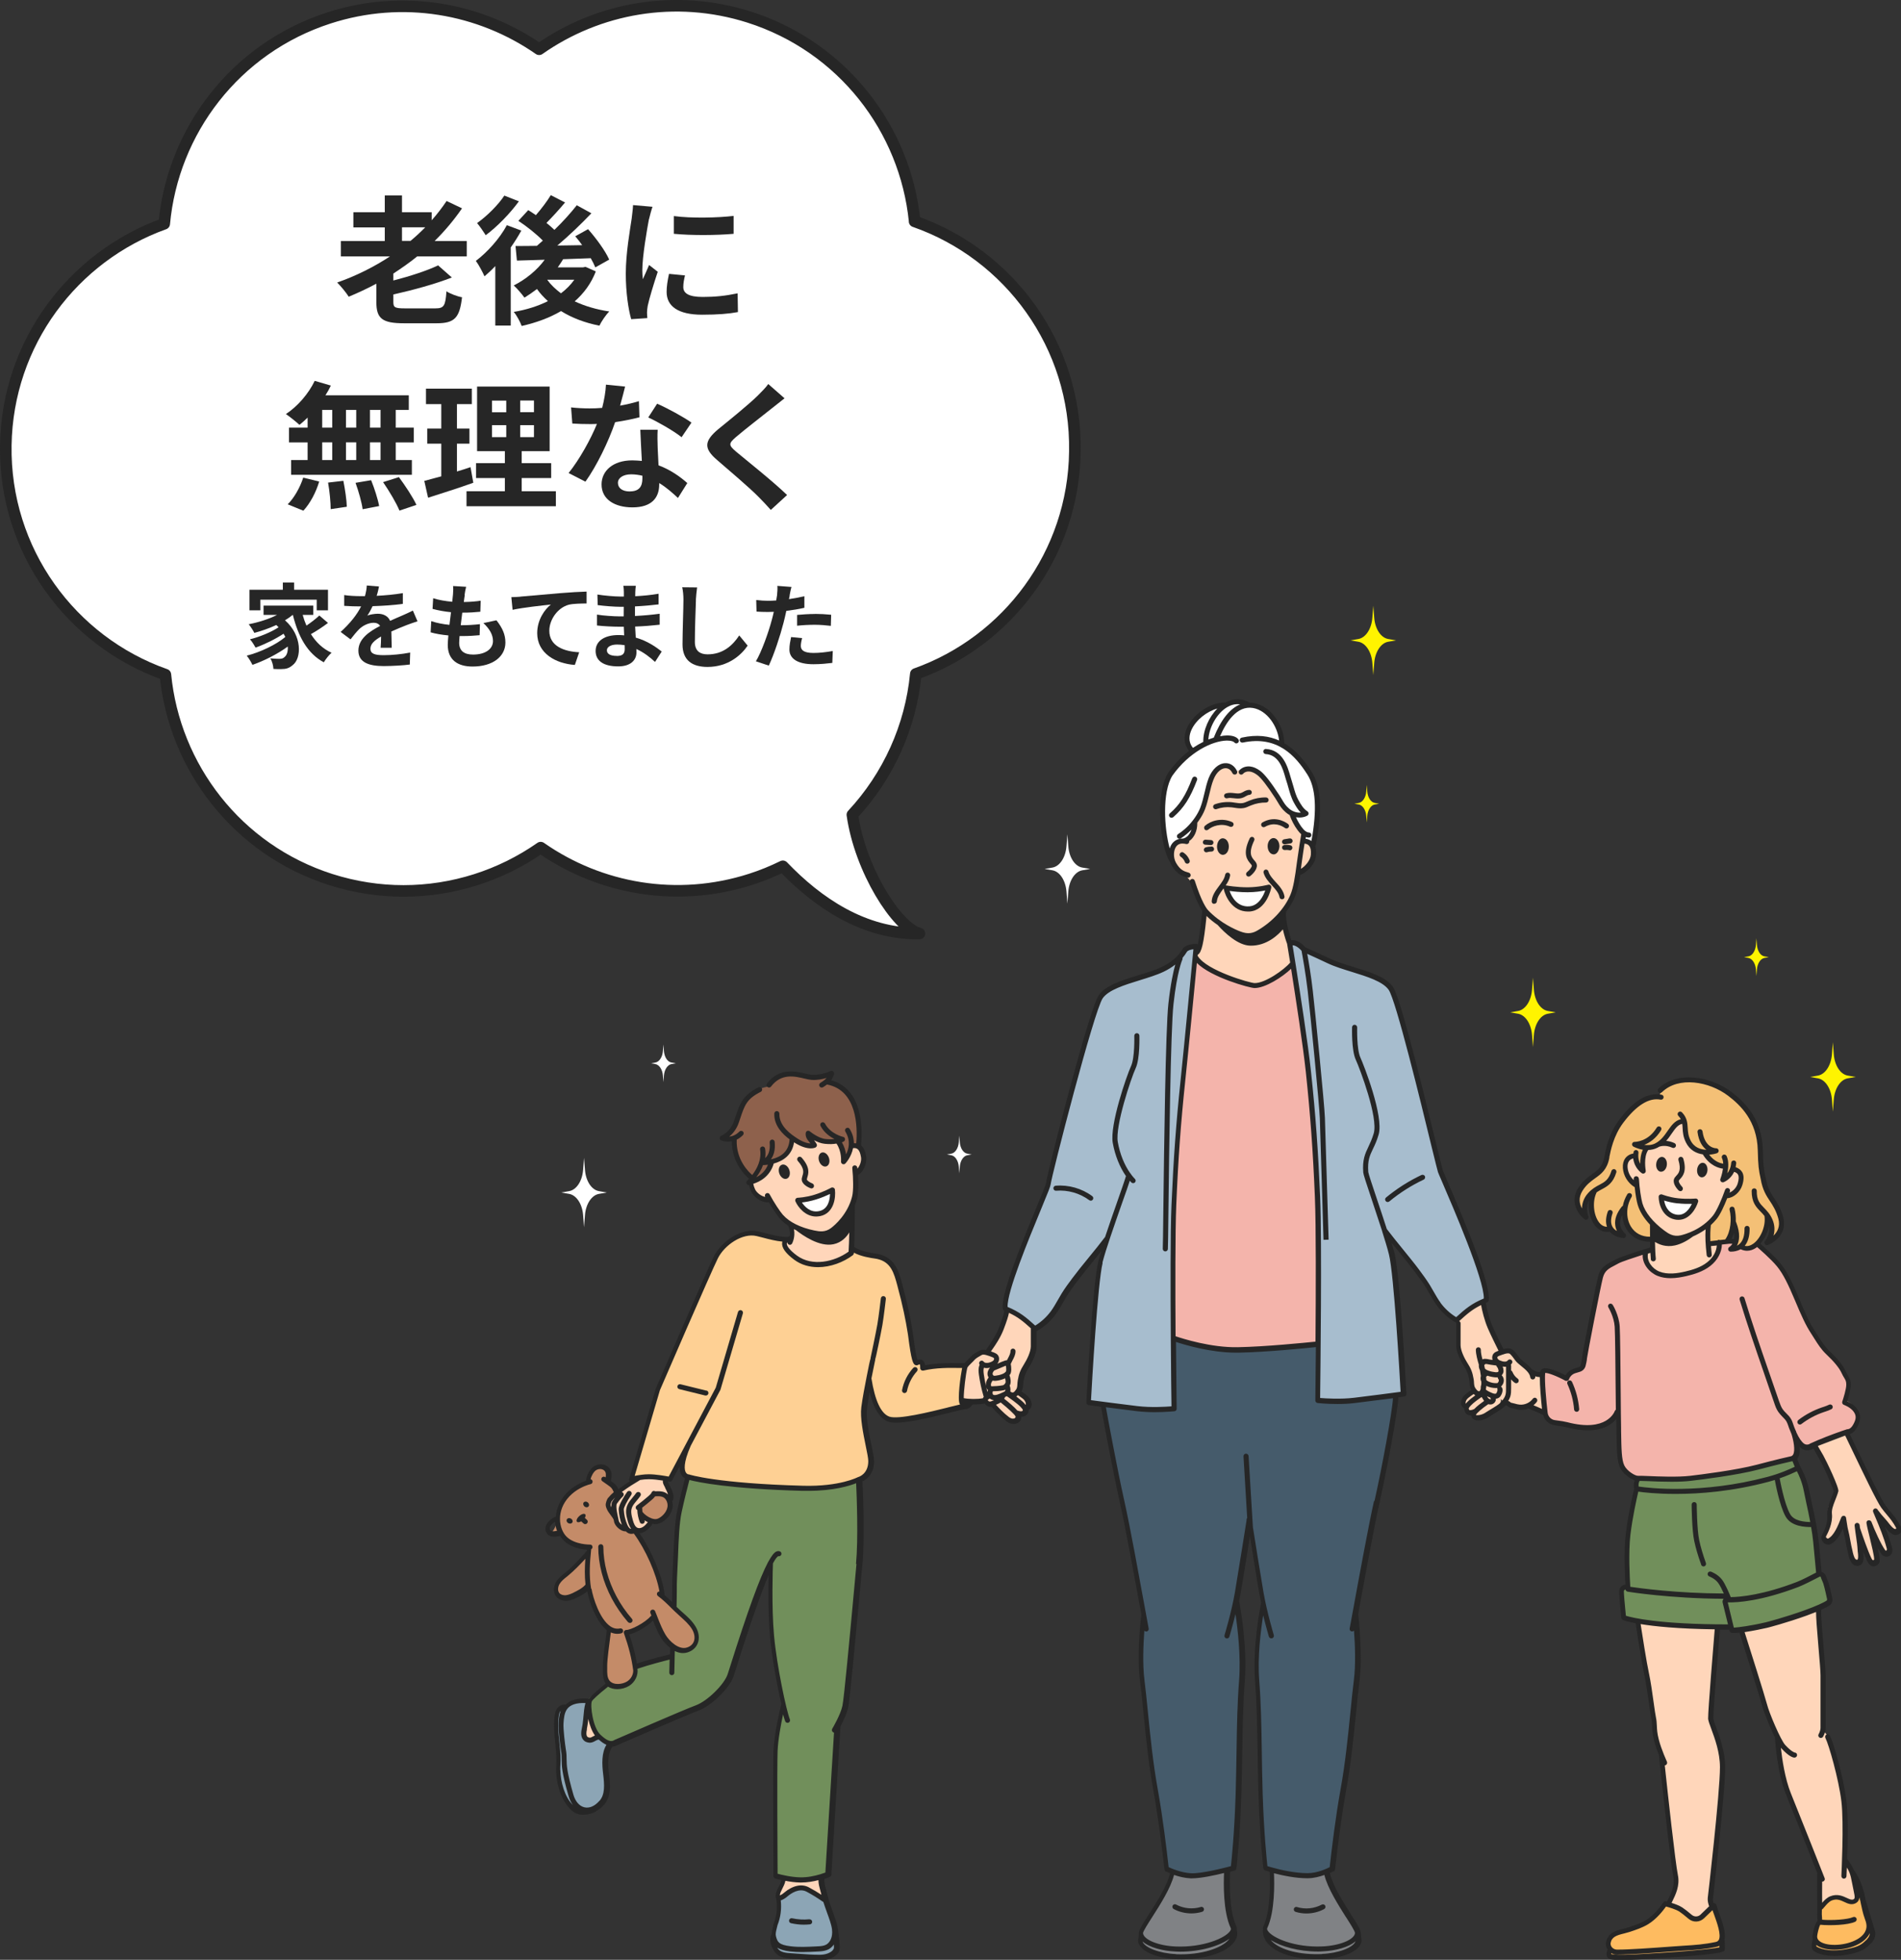 <?xml version="1.0" encoding="UTF-8"?>
<svg id="_レイヤー_2" data-name="レイヤー 2" xmlns="http://www.w3.org/2000/svg" viewBox="0 0 246.33 253.89">
  <rect x="0" y="0" width="246.33" height="253.89" fill="#333333" stroke="none"/>
  <defs>
    <style>
      .cls-1 {
        fill: #262626;
      }

      .cls-2 {
        fill: #fff;
      }

      .cls-3 {
        fill: none;
        stroke: #262626;
        stroke-linecap: round;
        stroke-linejoin: round;
        stroke-width: 1.5px;
      }

      .cls-4 {
        fill: #fed094;
      }

      .cls-5 {
        fill: #455b6b;
      }

      .cls-6 {
        fill: #febb60;
      }

      .cls-7 {
        fill: #8e614c;
      }

      .cls-8 {
        fill: #f4b4ab;
      }

      .cls-9 {
        fill: #a7bdce;
      }

      .cls-10 {
        fill: #c48b68;
      }

      .cls-11 {
        fill: #808285;
      }

      .cls-12 {
        fill: #f4c076;
      }

      .cls-13 {
        fill: #8ca5b5;
      }

      .cls-14 {
        fill: #fff400;
      }

      .cls-15 {
        fill: #ffd6ba;
      }

      .cls-16 {
        fill: #718f5b;
      }
    </style>
  </defs>
  <g id="illustration">
    <g>
      <g>
        <g>
          <path class="cls-14" d="m177.95,78.47l-.12,1.56c-.11,1.44-.86,2.58-1.8,2.75l-1.03.18,1.03.18c.94.17,1.69,1.31,1.8,2.75l.12,1.57.12-1.57c.11-1.44.86-2.58,1.8-2.75l1.03-.18-1.03-.18c-.95-.17-1.69-1.31-1.8-2.75l-.12-1.56Z"/>
          <path class="cls-14" d="m198.64,126.66l-.12,1.56c-.11,1.44-.86,2.58-1.8,2.75l-1.03.18,1.03.18c.94.17,1.69,1.31,1.8,2.75l.12,1.57.12-1.57c.11-1.44.86-2.58,1.8-2.75l1.03-.18-1.03-.18c-.95-.17-1.69-1.31-1.8-2.75l-.12-1.56Z"/>
          <path class="cls-14" d="m237.5,135.03l-.12,1.56c-.11,1.44-.86,2.58-1.8,2.75l-1.03.18,1.03.18c.94.17,1.69,1.31,1.8,2.75l.12,1.57.12-1.57c.11-1.44.86-2.58,1.8-2.75l1.03-.18-1.03-.18c-.95-.17-1.69-1.31-1.8-2.75l-.12-1.56Z"/>
          <path class="cls-2" d="m75.68,150l-.12,1.56c-.11,1.44-.86,2.58-1.8,2.75l-1.03.18,1.03.18c.94.17,1.69,1.31,1.8,2.75l.12,1.57.12-1.57c.11-1.44.86-2.58,1.8-2.75l1.03-.18-1.03-.18c-.95-.17-1.69-1.31-1.8-2.75l-.12-1.56Z"/>
          <path class="cls-2" d="m138.31,108.08l-.12,1.56c-.11,1.44-.86,2.58-1.8,2.75l-1.03.18,1.03.18c.94.17,1.69,1.31,1.8,2.75l.12,1.57.12-1.57c.11-1.44.86-2.58,1.8-2.75l1.03-.18-1.03-.18c-.95-.17-1.69-1.31-1.8-2.75l-.12-1.56Z"/>
          <path class="cls-14" d="m227.6,121.56l-.07.85c-.06.78-.47,1.41-.98,1.49l-.56.1.56.1c.51.09.92.71.98,1.49l.07.85.06-.85c.06-.78.47-1.4.98-1.49l.56-.1-.56-.1c-.52-.08-.92-.71-.98-1.49l-.06-.85Z"/>
          <path class="cls-14" d="m177.11,101.68l-.07.85c-.06.78-.47,1.41-.98,1.49l-.56.1.56.1c.51.09.92.71.98,1.49l.07.85.06-.85c.06-.78.47-1.4.98-1.49l.56-.1-.56-.1c-.52-.08-.92-.71-.98-1.49l-.06-.85Z"/>
          <path class="cls-2" d="m124.31,147.12l-.07.85c-.06.78-.47,1.41-.98,1.49l-.56.1.56.1c.51.09.92.71.98,1.49l.07.85.06-.85c.06-.78.47-1.4.98-1.49l.56-.1-.56-.1c-.52-.08-.92-.71-.98-1.49l-.06-.85Z"/>
          <path class="cls-2" d="m85.97,135.31l-.07.85c-.06.78-.47,1.41-.98,1.49l-.56.1.56.1c.51.09.92.71.98,1.49l.07.85.06-.85c.06-.78.47-1.4.98-1.49l.56-.1-.56-.1c-.52-.08-.92-.71-.98-1.49l-.06-.85Z"/>
        </g>
        <g>
          <path class="cls-6" d="m241.47,246.61c-.16-.67-.61-3.01-.66-2.31-.25,4.46-2.33-.21-4.41,2.25-.19.2-.4.41-.65.47l.04,1.55c-.31.35-.84,3.07-.81,3.43,1.27,1.35,5.67,1.12,7.05-.42.37-.41.61-1.12.59-1.22-.23-.9-.85-2.6-1.16-3.75Z"/>
          <path class="cls-6" d="m220.78,248.04c-1.53,1.54-2.56-1.06-5.07-1.43-2.52,4.03-4.8,2.34-6.83,4.14-.53.92-.79,1.33-.54,1.53.25.2-.16.94,0,1.02.91.47,14.57-.6,14.75-.79v-1.83c.03-.59-.86-3.37-1.06-3.84,0,0-.08.09-.2.21.05.07.09.11.09.11,0,0-.61.48-1.14.89Z"/>
          <path class="cls-11" d="m170.83,242.76c-.41.13-.91.23-1.42.22-.28-.01-.66-.05-1.08-.11-.94-.06-1.88-.2-2.53-.37-.43-.11-.77-.2-1.04-.27,0,0,.09.47,0,2.21-.09,1.74-.18,3.02-.41,3.84-.23.82-.6,1.19-.51,1.84.1.64.67,1.7,1.46,2.1.79.41,2.01,1.14,4.01,1.19,2,.05,3.44.04,4.45-.35,1.01-.39,1.69-.6,1.93-1.05.25-.45.29-1.66.29-1.66,0,0-.5-.83-.74-1.19-.24-.36-1.31-2.22-2.12-3.28-.81-1.06-1.08-2.31-1.14-2.55-.05-.18-.11-.66-.14-.87-.18.07-.41.14-.71.24-.1.03-.2.06-.31.08Z"/>
          <path class="cls-11" d="m153.32,242.82c-.8-.1-1.48-.22-1.48-.22,0,0-.13.82-.48,1.58-.35.76-1.41,2.64-1.89,3.36-.48.72-1.26,1.81-1.47,2.25-.2.43-.24,2.11-.24,2.11,0,0,.52.67,1.67,1,0,0,.41.44,1.71.43,1.3-.01,3.26.21,4.54-.13,1.27-.35,2.5-.78,3-1.21.5-.43.98-1.26,1.13-1.72.15-.45-.11-.25-.39-1.56-.29-1.3-.41-1.97-.46-2.81-.05-.84-.07-2.44-.06-2.59,0-.15.05-1.1.05-1.1,0,0-2.53.6-3.52.71-.71.09-1.49,0-2.11-.12Z"/>
          <path class="cls-15" d="m103.02,243.54c-.59-.07-1.13-.17-1.56-.27,0,0-.21.9-.31,1.1-.1.2-.41.96-.41.96l.13.76s.99-1.34,1.7-1.41c.71-.07,1.58-.56,2.06-.1.24.23.78.61,1.25.93.42.27.89.58.89.58,0,0-.16-1.21-.21-1.41-.05-.2-.2-1.41-.2-1.41,0,0-1.4.25-2.2.27-.09,0-.2,0-.32,0-.3.02-.59.03-.82,0Z"/>
          <path class="cls-15" d="m77.01,225.24c.11-.07.22-.16.3-.26.04-.1.05-.21,0-.35-.03-.04-.05-.07-.08-.11-.26-.4-.37-.73-.44-1.06-.08-.16-.18-.32-.32-.45-.18-.28-.02-1.07-.39-1.13-.26.65-.35,1.43-.47,2.13,0,0,0,.01,0,.02-.02.15-.05.3-.08.44.02.73.95.98,1.47.78Z"/>
          <path class="cls-13" d="m105.35,245.18c-.35-.2-1.11-.67-1.6-.6-.49.07-.53-.08-1.17.34-.64.42-1.19.79-1.19.79l-.51.39s.32,1.1.07,1.75c-.25.64-.53,1.39-.64,2-.11.6-.12,1.62-.12,1.89s.77,1.39,1.22,1.48c.46.09,2.15.4,2.78.36.64-.04,2.07.01,2.31-.01.25-.03,1.41-.32,1.62-.66.21-.34.27-.66.23-1.17-.05-.51-.12-1.32-.22-1.84-.1-.52-.47-1.69-.72-2.39-.25-.7-.62-1.4-.62-1.4,0,0-.47-.31-.89-.58-.21-.14-.42-.26-.54-.34Z"/>
          <path class="cls-13" d="m77.45,224.79c-.33.78-1.98.96-1.95-.17.22-1.28.53-3.31.59-4.3-.77-.22-2.33.26-2.86.87-2.08-.52-.9,4.51-.99,5.56-.06,1.68-.06,4.73.94,6.22,1.44,2.93,5.38,1.43,5.39-1.39-.12-1.62-.57-4.37.43-5.7,0,0-.93-.37-1.54-1.09Z"/>
          <path class="cls-10" d="m85.44,197.16c.83-.44,1.47-1.73,1.31-2.65-.11-.31-.33-.6-.6-.8-.08-.05-.16-.1-.23-.15-.16-.08-.32-.15-.49-.18-.31,0-.63.15-.63.15,0,0-.56.51-.97.86-.31.26-.7.66-.88.83-.03.13-.05.25-.04.37.05.23.12.54.22.65.16.19,1.39.84,1.39.84,0,0-.03.03-.08.07.3.06.63.07.98.02Z"/>
          <path class="cls-10" d="m79.05,218.32c5.03,1.01,2.7-4.75,1.93-6.69.9-.16,3.26-1.52,3.75-2.3.03.62,1.54,3.68,2.64,4.25l.03-.13c1.98.88,3.65-.66,2.49-2.76-.48-.53-4.11-3.91-4.11-3.91.19-1.65-2.5-7.19-3.37-8.5-.14-.03-.24-.07-.24-.07-.36.28-.8.05-1.01-.24l-.35.04c-.82-.28-1.86-2.45-1.99-3.31.03-.28.84-1.08,1.15-1.37-.22-.64-1.34-1.44-1.42-1.5.7-.39.07-2.13-.9-1.87-1.4.05-1.33,1.33-1.5,2.04-1.29.48-3.85,1.81-3.92,4.53-.06,2.19-1.96,2.44.4,2,.4.88,2.76,2.03,3.62,1.87v.84c-.66.89-4.76,3.51-4.28,4.78.73,1.97,3.32.2,4.12-.52.15,1.1,1.61,4.9,2.69,5.41-.03,1.39-.87,5.94-.01,7.21.03-.04.05-.06.05-.06,0,0,.09.11.23.24Z"/>
          <path class="cls-16" d="m236.93,207.54c.32-.26-.27-2.21-.5-2.79-.23-.58-.32-.9-.55-.85l-.23.04s0-.36-.22-2.53c-.21-2.17-.65-5-1.17-7.2-.51-2.2-.86-3.18-1.03-3.51-.16-.32-.75-1.7-.75-1.7,0,0-1.69.31-4.4.98-2.71.68-4.85,1.06-7.35,1.34-2.12.29-3.97.42-4.2.33-.16-.06-.7-.07-1.2-.07-1.25.03-2.35.04-2.92.04-.03.03-.09.03-.18,0h-.23s.04.43,0,.7c-.03.19.06.49.11.64-.06-.07-.21.07-.5,1.61-.43,2.27-.57,3.89-.72,5.56-.14,1.67-.21,3.25-.14,3.79.06.54.11,1.35.11,1.35,0,0-.82.09-.81.72.01.63.27,3.53.27,3.53,0,0,1.8.54,3.38.68,1.58.14,7.54.55,8.4.54.18,0,.25-.01.25-.01.84,0,1.92,0,1.92,0,0,0,.27.54.99.43.62-.09,3.8-.76,5.71-1.3.27-.08.53-.16.82-.25,1.62-.56,4.81-1.83,5.13-2.09Z"/>
          <path class="cls-16" d="m110.31,192.02c-6.11,1.76-15.35.14-21.17-.5-.22,1.33-1.41,5.72-1.45,7.52-.14,1.91-.35,8.13-.3,9.04.1.41,2.74,2.43,2.72,3.27.68,2.1-1.18,2.89-2.72,2.11,0,0-.28,1.13-.3,1.18-.52.1-3.98.94-4.59,1.31,0,0-.3,1.68-.95,2.03-.92.54-2.1,1.14-2.74.1-.3.54-2.15,1.55-2.48,1.97-.48.62.44,3.56.92,4.46.36.68,1.78,1.42,1.74,1.36,1.62-.4,7.71-3.24,9.32-3.84,1.53-.49,2.26-.73,3.2-1.48,3.01-1.87,3.53-4.98,4.58-8.2,1.07-3.17,2.16-7.18,3.95-9.54-.91,2.99.56,15.57,1.51,18.28-1.85,4.75-1.08,17.49-1.03,21.92,1.63.9,5.75.3,6.74-.2.25-3.74,1.09-18.91,1.09-18.91,1.89-2.75,3.44-21.87,2.93-32.27-.42.2-.57.26-.96.39Z"/>
          <path class="cls-15" d="m222.12,210.77c-.4,0-1.34,0-3.33-.12-2.89-.19-6.63-.57-6.63-.57,0,0,.54,3.6,1.01,6.11.47,2.51.96,5.93,1,6.16.05.24.12,1.75.26,2.4.14.66.8,2.88.8,2.88l.33,3.08s.63,5.74.85,7.48c.21,1.75.74,4.91.71,5.39-.03.49-.96,2.81-.96,2.81,0,0,.55.46.96.65.04.02.1.05.16.08.48.27,1.33.88,1.5,1.03.09.08.3.18.53.27.18.07.36.12.52.13.08,0,.16,0,.21-.01.08-.03.29-.17.53-.36.07-.05.14-.1.21-.15.53-.4,1.14-.89,1.14-.89,0,0-.04-.04-.09-.11-.19-.23-.6-.83-.39-1.49.27-.85.96-7.19,1.08-8.43.12-1.24.38-3.85.48-5.29.1-1.44.21-3.98-.13-5.24-.34-1.26-1.24-3.88-1.24-3.88,0,0,.26-4.45.38-5.99.12-1.54.46-5.71.46-5.71l-.11-.24s-.07,0-.25,0Z"/>
          <path class="cls-15" d="m236.4,246.54c1.73-2.25,4.34,1.53,4.14-1.38-.11-1.14-.66-3.63-1.51-4.2,0,0-.16-2,0-2.78.46-2.7-.39-6.42-1.07-9.48-.5-1.51-.88-4.26-1.88-4.51,0,0-.09-2.17.09-3.07.42-.96-.46-12.17-.58-12.85-1.64.76-8.15,2.77-9.99,2.92.98,3.13,3.47,11.07,4.68,14.47-.15,3.81,4.21,13.62,5.52,16.99.06-.08-.04,4.36-.04,4.36.01,0,.53-.32.65-.47Z"/>
          <path class="cls-15" d="m243.86,194.93c-.54-.82-3.17-6.39-3.54-7.14-.37-.76-.95-1.92-.95-1.92l-4.17,1.59s1,1.72,1.31,2.3c.31.59,1.28,2.34,1.38,2.88.1.54-.22,1.2-.33,1.39-.1.19-.47.8-.64,1.2-.17.4.05,1.39.08,1.74.03.35-.83,2.28-.83,2.28,0,0,.67.34.85.4.18.07,1.85-2.37,1.85-2.37,0,0,.69,4.26,1.11,4.66.42.4.44.64.72.48.08-.05.86.18-.07-4.78-.02-.1,1.31,3.93,1.38,4.01.46.56.61.85.85.78.16-.05.11-.7.27-.75.12-.04-1.08-4.37-.96-4.4,0,0,1.7,4.2,2.42,3.87.68-.32-1.69-5.15-1.59-5.4.1-.24,2.17,3.01,2.87,2.55.92-.61-1.84-3.12-2.01-3.37Z"/>
          <path class="cls-12" d="m212.73,156.61c-.46-.82-.6-2.61-.66-3.18-1.54-.44-2.48-3.82-.14-3.72-.11.12.47,2,.97,1.88-.03-.25-.11-2.6.25-2.94,2.96.21,3.27-3.63,5.09-3.4-.23,1.27.92,4.24,2.67,3.99,2.51,3.57,3.18.11,2.35,3.47.34.18,1.23-1.17,1.22-1.25.36-.29.73.11,1.05.65.36,1.26-.64,2.8-1.94,2.78.21-.27-2.03,3.77-2.22,3.8l-.04,2.44c.1-.02,1.57-.23,1.61-.22,0-.07-.01-.11-.01-.11.19-.05.76-.26.95-.15.38-.72.68-1.59.91-2.15.08.42.4,1.82.12,2.43l.12.05c-.51.9.41.53.69.45,2.09.94,3.36-2.19,3.37-3.74.66.56.61,2.49.04,3.11,3.53-1.16.59-5.05-.43-7.21-1.06-3.64.21-8.18-3.39-10.99-2.44-2.42-8.76-4.4-10.39-.5-1.47-.75-4.79,2.75-5.54,4.23-1.17,1.96-.96,4.07-2.03,5.29-1.76,1.59-4.48,3-2.18,5.79-.1-.9.55-2.76,1.52-3.22-1.07,1.4-.47,5.42,1.84,5.06.02.21,1.56.78,1.63.64-.56-.68-.75-3.02.41-3.35-.43.97.61,3.26,1.67,3.68.99.36,1.19.41,1.87.44l-.02,1.22.07-3.07s-1.04-1.48-1.42-2.16Z"/>
          <path class="cls-15" d="m213.35,163.09c1.08,4.02,9.87,1.77,9.4-2.18l-1.42.2.04-2.44c.2-.03,2.43-4.07,2.22-3.8,1.3.02,2.29-1.52,1.94-2.78-.31-.53-.68-.94-1.05-.65,0,.09-.88,1.43-1.22,1.25.83-3.36.16.1-2.35-3.47-1.75.26-2.91-2.73-2.67-3.99-1.8-.24-2.13,3.61-5.09,3.4-.37.34-.29,2.7-.25,2.94-.53.05-1.07-1.69-.97-1.88-2.34-.09-1.39,3.29.14,3.72-.04,1.94.97,4.02,2.08,5.34l-.07,3.07-.76.3c-.05.18-.09.52.02.95Z"/>
          <path class="cls-15" d="m78.81,194.72c-.03.35.93,2.32,1.12,2.59.2.27.86.72.86.72l.35-.04s.37.39.56.38c.19,0,.45-.15.45-.15,0,0,.1.04.24.07.19.04.46.07.62,0,.24-.11,1.15-.91,1.43-1.15.05-.05.08-.07.08-.07,0,0-1.23-.64-1.39-.84-.1-.11-.17-.42-.22-.65-.03-.16-.05-.28-.05-.28,0,0,.04-.04.09-.09.17-.18.57-.57.88-.83.41-.34.97-.86.97-.86,0,0,.32-.15.63-.15.12,0,.24.02.34.09.04.03.09.06.15.09.07.05.15.1.23.15.23.15.48.32.61.42-.02-.23.08-.75-.06-1.04-.19-.38-.5-1.07-.5-1.07v-.43s-2.29-.25-2.29-.25c-.89.11-1.49.37-1.49.37l-2.34,1.53s-.04.04-.12.11c-.31.29-1.12,1.1-1.15,1.37Z"/>
          <path class="cls-15" d="m199.87,178.07c-.25-.04-1.17-.19-1.27-.21-.11-.02-1.03-.95-1.29-1.16-.26-.22-.72-.68-.86-.86-.14-.19-.3-.87-.77-.85-.47.02-1.05.17-1.05.17,0,0-.51-1.24-1.17-2.6-.66-1.36-.98-2.41-.99-2.48-.02-.07-.3-1.5-.3-1.5,0,0-.72.34-1.4.79-.1.07-.21.15-.32.22-.75.55-1.53,1.24-1.53,1.24v1.68c0,1.09-.13,1.69.08,2.34.22.65.32.9.83,1.85.51.95.59,1.68.71,2.13.12.45.15,1.24.24,1.3.1.06-.9.82-.95.88-.05.06-.3.56-.28.72.02.16.28.56.28.56,0,0-.09.31.12.47.22.16.84.36.84.36,0,0,.06.43.31.48.25.05,1.22-.09,1.56-.35.33-.26,1.05-.96,1.05-.96,0,0,.52-.24.57-.28.05-.04.2-.47.2-.47v-.3s.33.42.75.6c.42.17,1.05.35,1.34.4.29.04.47.11.83.02.36-.09.17-.33.68-.12.5.21,1.85.8,1.85.8,0,0,0-3.21-.09-3.56-.04-.15-.03-.42,0-.67,0-.2,0-.43.03-.65Z"/>
          <path class="cls-15" d="m132.17,170.52c-.41-.31-1.24-.89-1.73-.81.08,1.12-1.91,4.76-2.56,5.53h-.83c-.4.19-1.75,1.33-2.05,1.65-.08.04-.5,4.29-.42,4.45.23.34,2.83.16,2.93.14,0,.5.85.63,1.13.52.32.33,1.45,1.65,2.04,1.94.83.35,1.42,0,1.2-.78.64-.02,1.06.18.87-.8.48-.11.52-.18.5-.78.03-.31-.12-.21-.27-.52-.32-.58-.43-.55-.84-.74-.31-2.27,1.04-3.26,1.75-5.01-.03-.84.01-2.79,0-3.38,0,0-.95-.6-1.71-1.4Z"/>
          <path class="cls-4" d="m120.82,177.01c-.98.16-1.29.13-1.29.13.27-.95-.27-.76-.82-.61-1.4-3.32-.83-11.69-4.45-13.6-1.42-.49-2.86-.19-3.86-1.11v.28c-1.6,2.33-6.42,2.27-8.36,0-.73-.59-.31-1.31-.31-1.31,0,0,.19-.07.4-.16-6.7-1.42-7.73-1.74-11.13,6-2.51,6.05-3.76,8.24-5.78,13.26-.74,2.52-2.88,9.57-3.48,11.76l1.84-.33c.59.06,2.53.27,3.11.33.35-.41,1.68-2.95,1.88-3.33-.16.61-.5,3.03.84,3.16,5.06.8,12.88,1.67,18.26,1.15,9.76-1.31,1.98-6.15,4.9-13.69.2.81.88,3.92,1.87,4.59,1.68,1.26,9.36-1.26,10.29-1.3-.42-.14.16-5.05.27-5.32,0,0-3.2-.04-4.18.11Z"/>
          <path class="cls-8" d="m212.42,191.63c.96-.13,3.12-.07,4.12.02,2.88.41,14.35-2.5,15.94-2.65.41-.43.32-1.97.23-2.76.89,1.96,2.25,1.19,3.72.34.61-.24,3.6-1.38,3.6-1.38,1.27-.78.48-3.48-.92-3.76,1.06-3.28-.18-3.88-2.35-6.26-2.31-2.38-4.22-8.33-6.08-11.04-.89-1-2.67-2.87-2.81-3.01-.27.43-2.19.44-2.16.28-.28.08-1.2.45-.69-.45-.36-.21-1.01-.3-1.41-.38l-.69.2c.36,4.48-10.23,6.65-9.54,1.21-.59.32-1.56.54-3.02,1.1-.95.38-2.2.45-2.78,1.86-1.26,3.67-1.87,8.45-2.47,11.95l-.49.52c-.55-.06-1.47.78-1.63,1.17-.23-.09-2.57-1.38-2.94-1.05-.53.99.19,5.13.32,6.08.68.86,1.35.65,2.62.96,2.24.69,5.92.43,6.69-1.99.24,2.56-1.01,8.37,2.74,9.06Z"/>
          <path class="cls-15" d="m102.05,162.09c1.94,2.27,6.76,2.33,8.36,0-.02-.85-.04-4.89-.12-5.68.51-.63.61-3.86.58-4.45,1.5-.54,1.36-4.3-.64-3.37,0,.45-.58,1.67-.92,1.75-.54-4.55-1.25-1.02-4.43-3.41.06.23.41,1.36.64,1.42,0,0-.06,0-.16-.01l.02.05c-.2.4-2.56-.68-2.65-.91-.27,1.45-1.18,2.66-2.73,3.01-.25,1.47-1.18,2.19-2.74,2.61.01,1.12,1.22,2.51,2.47,2.28,0,0,.31.27.62,1.02.41.89,1.64,2.02,2.12,2.42.05.84.63,1.6-.73,1.95,0,0-.41.72.31,1.31Z"/>
          <path class="cls-7" d="m99.53,151.8c.05-.24.44-1.25.46-1.3,1.19-.05,2.55-2.04,2.73-3.01.31.45,2.14.96,2.79.87-.58-.46-.7-.95-.65-1.61,2.81,2.83,3.97-1.22,4.45,3.59.18-.11,1.03-1.44.95-1.94h.89c.62-3.03-.19-7.87-4.18-8.26.18-.06.76-.86.65-1.13-.45-.05-1.79.78-2.49.51-2.01-.55-4.62-.85-5.69,1.26-4.99,1.07-2.73,4.95-5.94,6.61.02.14,1.48.12,1.58.09-.34,1.47,1.14,4.3,2.24,5.03l-.29.58c.71-.01,2.24-.71,2.51-1.29Z"/>
          <path class="cls-5" d="m173.09,181.37c-.12,0-.23.01-.32.01-1.39.05-2.07,0-2.07,0,0,0,0-.2,0-.52.01-1.06.05-4.53.06-5.75,0-.24,0-.59,0-1.01-1.62.24-3.95.48-6.46.59-1.43.12-3.69.22-6.05.06-1.01-.07-2.03-.24-2.94-.44-1.25-.21-2.36-.52-3.24-.93l-.08,1.48.08,7.59s-3.12.12-3.84.09c-.72-.03-2.55-.09-3.14-.23-.28-.06-1.26-.22-2.19-.37l.76,4.43s2.82,13.95,3.1,15.46c.29,1.51,1.46,7.92,1.46,7.92,0,0-.31,1.26-.47,2.51-.16,1.26,0,2.8.04,3.95.03,1.15.54,5.29.7,6.83.16,1.55.31,2.85.48,4.28.17,1.43.33,2.41.58,3.97.25,1.56.65,3.92.95,6.11.31,2.19.58,4.67.58,4.67l1.14.48s.46.15,1.09.27c.62.12,1.4.21,2.1.12.09,0,.18-.02.26-.04,1.46-.31,4.08-.91,4.08-.91,0,0,.45-5.38.55-7.27.1-1.89.23-9,.23-9,0,0,.19-6.2.3-7.86.11-1.66,0-4.64-.09-5.83-.09-1.2-.7-4.39-.7-4.39,0,0,.26-2.18.7-3.97.4-1.65,1.05-5.39,1.1-6,.08.52.81,3.32,1.11,5.06.33,1.93.73,5.27.75,5.33.01.06-.9,4-.93,6.47-.04,2.47.18,5.28.26,7.29.08,2.01.19,9.33.43,12.16.24,2.83.43,8.02.43,8.02,0,0,.24.07.86.24.27.07.61.16,1.04.27.66.17,1.59.31,2.53.37.91.06,1.83.04,2.5-.11.11-.02.22-.05.31-.08.3-.09.53-.17.71-.24.59-.23.62-.32.62-.32l.6-4.18s.77-5.22,1.05-6.78c.27-1.56.97-7.44,1.24-10.1.27-2.65.51-5.11.53-6.56.02-1.44-.37-5.3-.37-5.3l.69-3.75s1.12-5.98,1.48-7.8c.36-1.82,1.34-6.35,1.88-9.11.54-2.76.73-4.06.89-5.07.16-1.01.38-2.79.38-2.79l-1.17.14c-.3.05-.62.1-.98.14-2.02.26-4.14.36-5.59.4Z"/>
          <path class="cls-8" d="m152.61,147.02c-.02.31-.09,1.45-.16,2.89-.09,2-.19,4.02-.31,6.02-.06,1.26-.11,2.2-.11,2.41-.01.72-.05,5.82-.02,6.95.03,1.13.09,8.09.09,8.09.89.42,2,.73,3.24.94,2.67.46,5.96.51,8.99.38,2.51-.12,4.83-.35,6.46-.59,0-2.1,0-5.88,0-5.88v-5.46s0-1.37,0-2.78c-.18-7.77-.66-15.86-1.54-23.55-.07-.59-.14-1.13-.19-1.5-.15-1.08-.63-4.35-.69-4.78-.04-.26-.49-3.13-.84-5.35,0,0-.01.01-.02.01,0,.11-.02.21-.13.28-.63.46-1.52,1.37-2.25,1.65-.68.27-1.58.86-2.31.92-.01,0-.02,0-.04,0-.4.08-.78.09-1.11,0-.68-.11-1.6-.45-2.53-.9-.89-.34-1.73-.75-2.26-1.13-.54-.39-.77-.56-1.05-.82-.38-.28-.68-.54-.88-.76-.19,1.25-.38,2.96-.58,4.89-.19,1.97-.61,6.22-.75,7.68-.17,1.74-.91,9.41-.99,10.4Z"/>
          <path class="cls-9" d="m189.3,170.49c.67-.62,2.5-1.89,3.26-2.08-.95-7.86-6.62-15.3-7.59-23.38-.11-2.67-3.81-14.72-4.91-17.19-2.22-1.93-8.52-3.6-11.07-4.56.07-.33-1.67-1.24-1.89-1.11,3.73,19.78,4.03,38.93,3.62,59,2.3.57,8.47-.05,10.94-.8.05-1.7-.74-18.82-2.26-20.97.88,1.13,2.53,3.14,4.07,5.09.93,1.97,3.73,5.73,5.26,6.53.09-.08.38-.34.58-.53Z"/>
          <path class="cls-9" d="m148.25,182.54c.72.03,3.84-.09,3.84-.09.02-8.25-.26-17.96.05-26.53.37-10.44,1.85-22.51,2.8-33.04,0,0,.26-.89-1.1-.07-1.66,2.66-5.07,3.31-7.42,4.19-3.46,1.18-3.52.99-4.72,4.36-2.3,7.19-4.26,15.51-6,22.35-1.78,4.27-4.78,10.98-5.48,15.69,1.2.46,2.92,1.84,3.83,2.67,1.55-.27,3.95-4.56,5.01-6.12,1.5-2.09,3-3.88,4.32-4.9-2.09,4.75-1.88,15.75-2.39,20.61,1.95.28,5.18.93,7.27.89Z"/>
          <path class="cls-2" d="m156.53,96.09c1.53-.96,3-.03,4.57-.15.92-.86,4.23-.05,4.96.41l.11-.42c-.32-.55-.61-2.45-1.48-3.15-1.07-1.4-4.73-2.47-6.03-1.35-2.18-.63-6.66,3.8-4.22,5.65.67-.15,1.57-.64,2.08-.99Z"/>
          <path class="cls-2" d="m151.73,110.37c.14-1.05,1.14-1.4,2.02-1.53.37-.78,1.11-1.29,1.09-2.24,0-.01,0-.03-.02-.05.02-.01.03-.02.05-.04,1.7-2.12.72-6.61,3.81-7.31.66-.44.93.65,1.46.78,3-1.39,3.6.76,5.18,2.7.56.7.76,1.71,1.51,2.21.27.18.62.31.72.62-.23,1.31,1.68,2.01,1.27,3.32,0,.01.01.02.02.02.45.1.87.34,1.18.69.43-2.55.81-5.16.36-7.71-1.11-3.44-4.26-6.37-7.98-6.14-1.33.37-2.5.17-3.82,0-3.02.31-5.8,2.49-7.38,4.99-1.64,3.17.05,10.17.34,10.19.05,0,.47,1.27.46,1.22-.06-.58-.42-1.12-.27-1.72Z"/>
          <path class="cls-15" d="m159.11,126.76c1.43.55,2.94.94,3.68.9,1.66-.42,3.69-1.48,4.69-2.86-.26-1.23-.62-3.59-1.37-5.46-.12-.34.23-1.08.2-1.45,1.16-1.23,1.47-3.09,1.66-4.77,2.09-.6,3.4-3.34.85-4.29.34-1.35-1.48-2-1.3-3.3-2.52-1.6-3.52-7.55-7.47-5.51-.3-.33-.57-.76-.99-.93-.81.22-1.66.77-2.14,1.48-.82,1.69-.78,3.75-1.78,5.4-.31.46-.38,1-.45,1.53-.19,1.9-2.73,1.05-2.96,2.87-.38,1.95,1.85,2.57,2.6,3.92.39,1.3,1.44,2.46,1.71,3.72-.04.05-.53,4.67-1.19,5.78,1.34,1.53,2.26,2.19,4.26,2.97Z"/>
          <path class="cls-2" d="m158.87,115.02s1.3.25,2.82.24c1.53,0,2.72-.34,2.72-.34,0,0-.53,2.7-2.53,2.83-2.42.16-3.02-2.73-3.02-2.73Z"/>
          <path class="cls-2" d="m219.71,155.6s-1.06.11-2.3-.03c-1.24-.14-2.17-.52-2.17-.52,0,0,0,2.22,1.82,2.61,1.9.42,2.64-2.06,2.64-2.06Z"/>
          <path class="cls-2" d="m107.86,154.17s-.97.54-2.2.93c-1.24.39-2.28.41-2.28.41,0,0,.93,2.11,2.82,1.73,1.99-.4,1.66-3.07,1.66-3.07Z"/>
          <g>
            <path class="cls-1" d="m165.01,110.69c.42.01.74-.45.78-1.04,0-.59-.33-1.06-.75-1.08-.42-.01-.78.45-.78,1.04,0,.59.33,1.06.75,1.07Z"/>
            <path class="cls-1" d="m158.49,110.74c.42-.02.74-.49.74-1.07,0-.59-.33-1.06-.78-1.07-.42-.01-.74.49-.75,1.08,0,.59.33,1.06.78,1.07Z"/>
            <path class="cls-1" d="m215.21,151.79c.38.04.73-.36.78-.88.05-.53-.21-.99-.59-1.03-.38-.04-.73.36-.79.89-.06.53.21.99.59,1.03Z"/>
            <path class="cls-1" d="m220.48,152.52c.37.04.71-.35.77-.87.05-.52-.2-.97-.57-1.01-.37-.04-.71.35-.77.87-.05.52.2.97.57,1.01Z"/>
            <path class="cls-1" d="m215.07,154.78c-.09.06-.14.16-.14.27,0,.86.44,2.58,2.08,2.93.17.04.33.05.49.05,1.44,0,2.28-1.48,2.54-2.34.03-.11,0-.22-.06-.3-.07-.09-.18-.13-.28-.12,0,0-1.04.1-2.23-.03-1.17-.12-2.07-.49-2.08-.49-.1-.04-.21-.03-.31.03Zm2.32,1.11c.73.08,1.4.08,1.84.07-.29.62-.94,1.63-2.08,1.38-1.07-.23-1.41-1.21-1.51-1.81.41.13,1.03.29,1.75.37Z"/>
            <path class="cls-1" d="m217.74,154.32c.09,0,.17-.03.23-.1.13-.13.13-.34,0-.47-.2-.2-.48-.6-.43-.79.01-.04.09-.14.16-.21.34-.37.91-.99.42-2.65-.05-.17-.23-.27-.41-.22-.17.05-.27.23-.22.41.39,1.31.03,1.7-.27,2.02-.13.14-.27.29-.32.5-.15.62.48,1.28.61,1.41.06.06.15.09.23.09Z"/>
            <path class="cls-1" d="m101.32,150.89c-.36.12-.51.63-.34,1.13.17.5.6.81.96.68.36-.12.51-.63.34-1.13-.17-.5-.6-.8-.96-.68Z"/>
            <path class="cls-1" d="m107.08,151.1c.35-.12.5-.61.33-1.11-.17-.49-.59-.79-.94-.67-.35.12-.5.62-.33,1.11.17.49.59.79.94.67Z"/>
            <path class="cls-1" d="m106.26,157.55c1.81-.36,2.05-2.4,1.93-3.43-.01-.11-.08-.2-.18-.25-.1-.05-.21-.05-.31,0,0,0-.95.53-2.14.9-1.17.37-2.18.4-2.19.4-.11,0-.21.06-.27.15-.06.09-.07.21-.03.31.32.73,1.26,1.97,2.68,1.97.16,0,.33-.02.5-.05Zm-2.35-1.77c.44-.05,1.11-.16,1.84-.39.75-.23,1.39-.52,1.8-.71-.01.71-.21,1.98-1.42,2.22-1.13.23-1.87-.59-2.22-1.12Z"/>
            <path class="cls-1" d="m103.98,152.34c-.06.19-.12.38-.08.58.12.62.97.96,1.14,1.02.04.01.08.02.11.02.13,0,.26-.08.31-.22.06-.17-.03-.35-.19-.42-.27-.1-.69-.35-.72-.53,0-.04.03-.16.06-.26.15-.48.41-1.27-.74-2.57-.12-.13-.33-.15-.46-.03-.14.12-.15.33-.03.47.9,1.01.73,1.53.6,1.93Z"/>
            <path class="cls-1" d="m75.65,194.62c-.13.14-.09.37.07.53.17.15.4.16.53.02.13-.14.1-.37-.07-.52-.16-.15-.4-.16-.53-.02Z"/>
            <path class="cls-1" d="m73.97,196.73c-.2-.11-.43-.06-.52.11-.09.17,0,.39.2.49.2.11.43.06.52-.11.09-.17,0-.39-.2-.49Z"/>
            <path class="cls-1" d="m162.38,108.45c-.17-.08-.36-.01-.44.15-.98,2.04-.31,2.81.09,3.28.07.08.17.2.18.25.02.22-.34.63-.62.85-.14.11-.17.32-.05.46.06.08.16.12.26.12.07,0,.14-.02.2-.07.16-.12.94-.78.86-1.44-.03-.24-.18-.42-.34-.6-.35-.41-.79-.92,0-2.57.08-.16,0-.36-.15-.44Z"/>
            <path class="cls-1" d="m163.58,106.55c-.16.09-.21.29-.12.45.09.16.29.21.45.12,1.15-.66,2.12-.19,2.6.15.06.04.12.06.19.06.1,0,.2-.05.27-.14.1-.15.07-.35-.08-.46-.49-.35-1.79-1.06-3.31-.18Z"/>
            <path class="cls-1" d="m153.33,110.43c-.16-.08-.35-.02-.44.14-.09.16-.03.35.13.44.02.01.33.19.52.67.05.13.17.21.3.21.04,0,.08,0,.12-.02.17-.06.25-.25.19-.42-.28-.7-.77-.98-.82-1.01Z"/>
            <path class="cls-1" d="m156.09,107.45c.06.07.15.11.25.11.08,0,.15-.03.22-.08.5-.44,1.67-.9,2.82-.38.17.07.36,0,.44-.17.08-.16,0-.36-.16-.43-1.34-.61-2.77-.18-3.52.48-.14.12-.15.33-.03.47Z"/>
            <path class="cls-1" d="m154.49,100.83c-.86,2.24-1.61,3.42-2.9,4.54-.14.12-.15.33-.03.46.06.08.16.11.25.11.07,0,.15-.02.22-.08,1.36-1.18,2.2-2.48,3.08-4.8.07-.17-.02-.36-.19-.43-.17-.06-.36.02-.42.19Z"/>
            <path class="cls-1" d="m157.32,117.08h.03c.17,0,.31-.13.33-.3.05-.58.42-1.08.81-1.61.02-.03.04-.06.06-.08.22,1.06,1.15,3,3.15,3,.07,0,.13,0,.2,0,2.23-.15,2.81-2.98,2.83-3.1.02-.11-.02-.23-.1-.3-.09-.08-.2-.1-.31-.07-.01,0-1.17.32-2.64.33-1.47,0-2.75-.23-2.76-.24-.03,0-.07,0-.1,0,.27-.39.5-.8.58-1.28.03-.18-.09-.35-.26-.38-.18-.03-.35.08-.38.27-.1.53-.44.99-.81,1.48-.43.58-.88,1.18-.94,1.95-.02.18.12.34.3.35Zm4.31-1.49h.06c.94,0,1.75-.13,2.26-.23-.25.72-.86,1.98-2.09,2.06-1.56.1-2.27-1.25-2.53-2,.51.07,1.36.17,2.3.17Z"/>
            <path class="cls-1" d="m165.8,116.23c.03.16.16.27.32.27.02,0,.04,0,.06,0,.18-.03.3-.2.26-.38-.14-.76-.64-1.31-1.13-1.84-.41-.45-.8-.88-.95-1.39-.05-.18-.23-.27-.4-.23-.17.05-.27.23-.23.4.19.66.65,1.17,1.1,1.66.44.48.87.95.97,1.51Z"/>
            <path class="cls-1" d="m167.12,108.61l-.72.12c-.18.03-.3.2-.27.38.03.16.17.27.32.27.02,0,.03,0,.05,0l.72-.11c.18-.03.3-.2.27-.38-.03-.18-.2-.3-.37-.27Z"/>
            <path class="cls-1" d="m167.08,110.16s.04,0,.06,0c.15,0,.29-.11.32-.27.04-.18-.08-.35-.26-.39-.26-.05-.52-.06-.78-.03-.18.02-.31.18-.29.36.02.18.18.31.36.29.19-.02.39-.01.59.02Z"/>
            <path class="cls-1" d="m155.86,109.08c-.01.18.12.34.3.35l.72.05h.03c.17,0,.31-.13.33-.3.01-.18-.12-.34-.3-.35l-.72-.05c-.18-.01-.34.12-.35.3Z"/>
            <path class="cls-1" d="m157,109.67c-.26,0-.53.03-.78.11-.17.06-.27.24-.21.41.04.14.17.23.31.23.04,0,.07,0,.1-.02.18-.05.36-.08.53-.08h.04c.18,0,.33-.14.33-.32,0-.18-.14-.33-.32-.34Z"/>
            <path class="cls-1" d="m157.21,104.62c.05.13.18.22.31.22.04,0,.08,0,.11-.02.62-.22,1.29-.3,1.94-.23.13.01.25.03.37.05.38.06.78.12,1.19.05.29-.05.55-.16.8-.28.07-.03.15-.06.23-.09.59-.24,1.25-.36,1.89-.35.18,0,.33-.14.34-.32,0-.18-.14-.33-.32-.34-.73-.02-1.48.12-2.15.4-.08.03-.16.07-.24.1-.23.1-.44.19-.66.23-.3.05-.63,0-.97-.05-.13-.02-.27-.04-.4-.06-.75-.08-1.53.01-2.24.27-.17.06-.26.25-.2.42Z"/>
            <path class="cls-1" d="m159.03,103.42c.24-.08.53-.04.83-.01.18.02.37.04.55.04.19,0,.38-.02.58-.09.16-.05.29-.12.42-.2.17-.09.32-.18.46-.18.19-.01.33-.14.34-.32,0-.18-.14-.33-.32-.33-.31,0-.57.13-.79.26-.11.06-.22.12-.32.15-.24.08-.53.05-.84.01-.36-.04-.73-.08-1.1.04-.17.06-.27.24-.21.41.06.17.24.27.41.21Z"/>
            <path class="cls-1" d="m155.59,247.05c-1.06.32-2.23.2-3.2-.32-.16-.09-.36-.02-.44.14-.08.16-.02.35.13.44.71.38,1.51.57,2.3.57.47,0,.95-.07,1.4-.21.17-.05.27-.23.22-.41-.05-.17-.24-.27-.41-.22Z"/>
            <path class="cls-1" d="m168.07,247.05c-.17-.05-.35.04-.41.22-.05.17.05.36.22.41.46.14.93.21,1.4.21.8,0,1.59-.19,2.3-.57.16-.09.22-.28.14-.44-.09-.16-.28-.22-.44-.14-.98.52-2.14.64-3.2.32Z"/>
            <path class="cls-1" d="m237.01,181.98c-.22.11-.45.19-.71.28l-.19.06c-1.11.38-2.15.93-3.08,1.64-.14.11-.17.31-.06.46.06.08.16.13.26.13.07,0,.14-.02.2-.07.88-.67,1.85-1.19,2.89-1.54l.18-.06c.27-.09.54-.18.81-.32.16-.08.22-.28.14-.44-.09-.16-.28-.22-.44-.14Z"/>
            <path class="cls-1" d="m203.26,178.85c-.16.08-.23.27-.16.44.48,1.05.78,2.16.87,3.31.01.17.16.3.33.3,0,0,.02,0,.03,0,.18-.01.31-.17.3-.35-.1-1.22-.41-2.41-.93-3.53-.07-.16-.27-.24-.43-.16Z"/>
            <path class="cls-1" d="m220.43,202.71c.05.13.17.22.31.22.04,0,.07,0,.11-.02.17-.06.26-.25.2-.42-.4-1.13-.68-2.07-.87-2.97-.29-1.33-.32-4.57-.32-4.6,0-.18-.14-.33-.33-.33-.18,0-.33.15-.33.33,0,.13.03,3.33.34,4.73.2.93.48,1.9.9,3.05Z"/>
            <path class="cls-1" d="m81.39,210.14c.06.08.15.11.25.11.07,0,.15-.02.21-.08.14-.12.15-.33.03-.46-.78-.89-1.46-1.88-2.01-2.92-1.09-2.05-1.68-4.27-1.69-6.41,0-.18-.15-.33-.33-.33s-.33.15-.33.33c0,2.25.62,4.57,1.76,6.72.58,1.09,1.29,2.11,2.1,3.05Z"/>
            <path class="cls-1" d="m75.78,196.64c.11-.18.14-.36.06-.45-.13-.15-.47-.06-.77.21-.3.26-.44.6-.31.74.1.11.32.08.55-.05l.3.27c.06.06.14.09.22.09.09,0,.18-.04.24-.1.12-.14.12-.34-.02-.46l-.26-.24Z"/>
            <path class="cls-1" d="m118.34,177.21c-.74.81-1.24,1.8-1.45,2.87-.04.18.08.35.26.39.02,0,.04,0,.06,0,.15,0,.29-.11.32-.27.19-.95.64-1.84,1.29-2.55.12-.14.11-.34-.02-.46-.13-.12-.34-.11-.46.02Z"/>
            <path class="cls-1" d="m104.88,248.64c-.75.08-1.5.03-2.24-.13-.17-.04-.35.07-.39.25-.04.18.07.35.25.39.55.12,1.1.19,1.65.19.27,0,.54-.02.8-.04.18-.02.31-.18.29-.36-.02-.18-.18-.31-.36-.29Z"/>
            <path class="cls-1" d="m91.55,180.16l-3.37-.83c-.18-.04-.35.06-.4.24-.04.17.06.35.24.39l3.37.83s.05,0,.08,0c.15,0,.28-.1.32-.25.04-.18-.06-.35-.24-.4Z"/>
            <path class="cls-1" d="m136.8,153.61c-.18.01-.32.17-.3.35.02.18.17.32.35.3,1.51-.13,3.07.32,4.29,1.22.06.04.13.07.2.07.1,0,.2-.05.26-.13.11-.15.08-.35-.07-.46-1.34-1-3.07-1.49-4.73-1.35Z"/>
            <path class="cls-1" d="m184.19,152.22c-1.64.78-3.19,1.76-4.59,2.92-.14.11-.16.32-.04.46.07.08.16.12.25.12.07,0,.15-.02.21-.07,1.36-1.12,2.86-2.08,4.46-2.83.16-.08.23-.27.16-.44-.08-.16-.27-.23-.44-.16Z"/>
            <path class="cls-1" d="m246.25,197.67c-.42-.79-.83-1.3-1.28-1.83-.22-.26-.45-.54-.68-.86-.53-.73-2.39-4.61-3.63-7.18-.41-.86-.75-1.57-.97-2.01.26-.08.64-.31.95-.88.53-.96.53-1.68-.02-2.42-.37-.49-.92-.8-1.26-.96.16-.5.46-1.51.46-2.12s-.16-.87-.36-1.21c-.09-.15-.19-.32-.3-.57-.4-.89-1.37-1.91-2.11-2.61-.61-.58-1.01-1.22-1.48-1.96-.13-.21-.26-.42-.41-.64-.65-.99-1.21-2.22-2.07-4.28-.81-1.92-1.52-3.42-2.37-4.46-.82-1-2.5-2.45-2.57-2.52-.01,0-.03-.02-.05-.03.55-.62.96-1.47,1.13-2.33.2,1.12-.49,1.92-.52,1.96-.1.11-.11.28-.03.4.06.09.16.15.27.15.04,0,.08,0,.12-.02.94-.35,2.56-1.56,1.99-3.63-.31-1.13-.74-1.78-1.16-2.42-.36-.55-.7-1.07-.93-1.88,0,0-.04-.17-.04-.17-.37-1.61-.44-1.94-.5-4.19-.1-4.08-2.4-6.28-4.12-7.57-2.66-2.01-7.02-2.73-9.41-.41-.13.13-.13.34,0,.47.13.13.33.13.46,0,2.15-2.09,6.12-1.39,8.56.46,1.61,1.22,3.76,3.27,3.85,7.07.05,2,.12,2.56.38,3.72.24,1.41.72,2.15,1.2,2.87.39.59.79,1.21,1.08,2.24.29,1.05-.14,1.77-.62,2.23.16-.56.21-1.3-.15-2.12-.31-.7-.72-1.12-1.08-1.49-.54-.55-.96-.98-.94-2.19,0-.18-.14-.33-.33-.33-.18,0-.33.14-.33.33-.01,1.48.57,2.08,1.13,2.66.18.18.36.37.53.59,0,0,0,.01,0,.02.19,1.25-.48,2.89-1.46,3.58-.37.26-.74.35-1.1.27.43-.53.65-1.29.63-2.27,0-.18-.15-.32-.33-.32-.19,0-.33.15-.33.33.02.93-.19,1.6-.63,2-.11.1-.23.18-.35.24.31-.59.48-1.56-.11-3.06,0-.03-.03-.05-.04-.07.02-.61-.04-1.19-.16-1.68-.04-.18-.22-.28-.4-.24-.18.04-.28.22-.24.4.28,1.14.17,2.8-.56,3.84-.16.02-.39.04-.7.08-.05-.02-.1-.03-.16-.03-.06,0-.11.03-.15.07-.14.02-.3.03-.47.05l-.45.05c-.03-.78-.01-1.42.06-2.08.26-.24.51-.5.75-.79.45-.55.97-1.66,1.37-2.69.8-.04,1.68-.78,1.96-1.71.22-.72.21-1.24-.01-1.65-.17-.3-.46-.52-.86-.66.03-.16.06-.33.08-.52.01-.18-.12-.34-.3-.35-.18-.01-.34.12-.35.3-.05.63-.27,1.06-.51,1.36.14-.66.23-1.54-.09-2.24-.08-.16-.27-.23-.44-.16-.16.08-.24.27-.16.43.1.22.15.47.16.73-.32-.05-1.13-.25-1.82-1.17.39-.03.74-.1,1.01-.19.15-.05.25-.21.22-.37-.03-.16-.17-.28-.33-.27-.01,0-1.46.02-1.76-2.19-.03-.18-.19-.3-.37-.28-.18.03-.31.19-.28.37.17,1.23.65,1.91,1.15,2.29-.71-.01-1.58-.26-2.06-1.23-.3-.6-.33-1.11-.36-1.6-.04-.65-.08-1.33-.75-2.02-.12-.13-.33-.13-.46,0-.13.13-.13.34,0,.46.14.15.24.29.32.43-.78.19-1.23.83-1.7,1.5-.43.62-.87,1.26-1.62,1.64-.47.24-.99.25-1.43.19.68-.27,1.53-.81,2.19-1.9.09-.16.05-.36-.11-.45-.16-.09-.36-.05-.45.11-1.12,1.85-2.79,1.85-2.87,1.85-.16,0-.28.09-.32.24-.04.14.03.3.16.37.04.02.54.29,1.23.41-.28.58-.35,1.27-.34,1.83-.18-.34-.31-.81-.23-1.43.02-.18-.1-.34-.28-.36-.18-.02-.34.1-.36.28,0,.06-.01.11-.01.16-.93.17-1.44.87-1.37,1.89.07,1,.64,1.93,1.51,2.47,0,0,.01,0,.02,0,.1.96.26,1.86.39,2.29.26.87.8,1.74,1.59,2.57,0,.25,0,.86.01,1.57-1.07.01-1.95-.45-2.48-1.32-.67-1.11-.63-2.65.09-3.84.09-.16.05-.35-.11-.45-.15-.09-.36-.05-.45.11-.28.47-.48.98-.58,1.51-.06.02-.11.05-.14.1-.65.81-.94,1.62-.84,2.39.03.29.12.54.22.75-.2-.1-.39-.25-.53-.46-.29-.43-.31-1.05-.04-1.83.06-.17-.03-.35-.21-.41-.17-.06-.36.03-.41.2-.26.76-.29,1.42-.1,1.96-.4-.01-.75-.2-1.04-.59-.72-.95-.87-2.71-.31-3.85,0,0,0,0,0-.02.23-.16.46-.28.68-.4.71-.38,1.45-.77,1.88-2.19.05-.17-.05-.36-.22-.41-.17-.05-.36.05-.41.22-.36,1.16-.89,1.45-1.56,1.8-.46.24-.97.52-1.48,1.09-.6.67-.77,1.39-.78,1.97-.32-.58-.51-1.39.08-2.31.51-.8,1.08-1.2,1.63-1.6.8-.57,1.55-1.12,1.84-2.66v-.09c.17-.82.52-2.73,1.8-4.44,1.72-2.28,3.35-3.28,4.84-2.99.18.03.35-.08.38-.26.04-.18-.08-.35-.26-.38-1.76-.35-3.61.74-5.48,3.24-1.38,1.83-1.75,3.85-1.91,4.72l-.02.09c-.24,1.28-.83,1.7-1.58,2.24-.57.41-1.21.87-1.8,1.77-1.17,1.8.01,3.45.8,4.07.06.05.13.07.2.07s.14-.02.2-.07c.12-.09.16-.26.1-.39,0-.01-.44-1,.09-2.03-.13,1.15.13,2.4.75,3.21.43.56.98.85,1.59.85.11,0,.22-.01.33-.03.65.76,1.73.83,1.78.83h.02c.14,0,.26-.09.31-.22.05-.13,0-.28-.11-.37,0,0-.55-.44-.64-1.17-.05-.39.05-.8.27-1.23.04.65.23,1.29.56,1.83.63,1.05,1.72,1.64,3,1.64h.05c0,.25.01.5.02.74-.36.11-3.69,1.13-4.39,1.51-.14.08-.28.15-.41.22-.93.48-1.66.86-1.97,2.07-.24.93-2.08,10.14-2.08,10.6,0,.04-.01.23-.16.84-.03.14-.14.24-.27.28l-.62.19c-.45.14-.83.45-1.07.85-.88-.45-2.41-1.15-3-.84-.17.09-.27.24-.3.43-.3,0-.62-.1-.87-.27-.06-.04-.11-.06-.17-.07-.27-.35-.64-.66-.98-.94-.29-.24-.57-.46-.71-.66-.4-.57-.71-.92-.93-1.03-.35-.18-.74-.11-1.07-.02,0,0-.01,0-.02,0-.29-.57-1.01-2-1.43-2.98-.45-1.04-.74-2.33-.84-3,.05-.02.1-.04.16-.07.11-.04.18-.14.2-.25.3-2-2.74-9.4-5.43-15.63-.27-.64-.49-1.14-.52-1.23-.06-.16-.38-1.51-.8-3.21-2.42-9.93-4.78-19.3-5.67-20.57-.89-1.27-3.03-1.92-5.11-2.56-1.07-.33-2.18-.67-3.04-1.08-1.03-.49-2.82-1.3-3.18-1.46-.77-.87-1.44-.97-1.83-.93-.3-.88-.81-2.77-.66-3.67,0,0,0-.02,0-.02.48-.64.88-1.31,1.16-1.99.28-.71.47-1.56.66-2.78.89-.3,1.95-1.42,2.05-2.51.04-.51-.01-.91-.12-1.21.04-.04.07-.09.09-.16.87-4.45.7-7.54-.54-9.46-.87-1.37-1.98-2.8-3.54-3.71-.04-2.2-1.62-4.8-3.95-5.21-.17-.03-.35-.04-.52-.04-1.02-.6-2.11-.6-3.16-.02-.03,0-.06-.01-.09-.01-1.91.03-4.05,1.46-4.88,3.26-.51,1.11-.42,2.18.25,3.01-.92.7-1.85,1.63-2.7,2.84-1.78,2.85-.99,9.49.14,11.41.03.05.07.08.11.11.05.15.11.3.18.43.68,1.21,1.36,1.41,2.07,1.62.03.01.06.01.09.01.14,0,.27-.09.31-.23.05-.17-.05-.36-.22-.41-.66-.19-1.13-.34-1.68-1.31-.36-.66-.33-1.6.05-2.1.18-.23.41-.35.71-.37h.06s.03,0,.05,0c.14,0,.29.02.45.06.18.05.35-.07.4-.24.01-.05.01-.09,0-.14.08-.06.16-.12.24-.19.32-.3.83-.99.81-2.19.07-.09.14-.19.21-.29.34-.49.6-.96.78-1.43.25-.64.41-1.32.57-1.98.16-.66.3-1.29.53-1.86.42-1.08,1.08-1.49,1.56-1.5.39,0,.7.22.9.64.08.16.27.23.44.16.16-.07.23-.27.16-.43-.31-.66-.88-1.05-1.52-1.02-.87.02-1.69.76-2.15,1.92-.24.62-.4,1.3-.55,1.95-.15.64-.31,1.3-.54,1.9-.17.42-.4.85-.71,1.3-.61.88-1.34,1.59-2.17,2.12-.15.1-.2.3-.1.45.06.1.17.15.28.15.06,0,.12-.02.18-.05.49-.32.95-.7,1.37-1.13-.13.42-.34.68-.49.83-.29.27-.58.35-.74.33-.02,0-.04,0-.06,0-.49.04-.89.25-1.19.62-.15.2-.26.42-.33.66-.72-2.56-1-7.27.34-9.43,2.18-3.08,5.18-4.51,7.06-4.55.57,0,.88.12.97.24.11.15.31.17.46.06.14-.11.17-.31.06-.46-.26-.34-.78-.51-1.5-.5-.25,0-.54.04-.87.1.75-1.74,2.16-4.02,4.27-3.66,1.85.32,3.19,2.39,3.38,4.21-1.3-.58-2.88-.8-4.84-.37-.18.04-.29.21-.25.39.04.17.21.29.39.25,4.46-.95,6.82,1.71,8.37,4.15,1.09,1.69,1.26,4.58.52,8.6-.25-.18-.53-.26-.76-.29.02-.08.03-.15.04-.22.13.04.25.07.38.07.19,0,.33-.14.34-.32,0-.18-.13-.33-.31-.34-.32-.01-.63-.25-.98-.73-.28-.39-.52-.81-.71-1.25.16.03.31.04.47.04.35,0,.7-.08.99-.24.1-.05.17-.16.17-.28,0-.11-.05-.22-.15-.28-.53-.34-.83-.87-1.15-1.43-.32-.56-.49-1.19-.68-1.85-.08-.29-.17-.6-.27-.9-.04-.11-.08-.25-.12-.4-.34-1.18-.97-3.38-3.15-3.5-.18-.02-.34.13-.35.31,0,.18.13.34.31.35,1.72.09,2.24,1.93,2.55,3.03.05.17.09.31.13.43.1.28.18.58.26.87.19.67.38,1.36.74,2,.25.44.5.88.87,1.25-.56.06-1.14-.19-1.52-.52-.45-.38-.65-.73-.92-1.18-.1-.17-.21-.35-.33-.54-1.12-1.72-1.91-2.73-2.48-3.16-.45-.33-.87-.52-1.29-.57-.56-.07-1.11.13-1.43.52-.11.14-.09.35.05.46.14.12.34.09.46-.05.17-.21.5-.32.84-.28.3.04.62.18.98.45.5.37,1.28,1.38,2.33,2.99.12.19.22.36.32.52.28.48.53.89,1.06,1.34.15.13.32.24.49.34.24.69.58,1.34,1.01,1.93.16.23.33.41.49.56-.09.53-.36,2.17-.55,3.58-.27,2.09-.47,3.31-.84,4.23-.74,1.77-2.31,3.49-4.21,4.61-.64.39-1.28.57-2.3.17-.58-.22-2.59-1.07-4.18-2.76-.18-.19-.83-1.04-1.72-3.82-.06-.17-.24-.27-.41-.21-.17.05-.27.24-.21.41.68,2.12,1.24,3.19,1.6,3.72-.03.18-.06.47-.11.94-.07.68-.24,2.35-.47,3.37-.65-.09-1.65.07-1.99.65-.51.9-1.49,1.74-2.7,2.31-.86.41-1.96.75-3.03,1.07-2.08.64-4.23,1.3-5.11,2.57-1.28,1.84-6.72,23.19-6.86,24.42-.03.22-.61,1.62-1.23,3.1-2.34,5.67-4.61,11.34-4.34,13.12.02.11.09.2.18.25-.06.42-.22.97-.68,2.17-.39,1.01-.94,1.81-1.31,2.34-.18.26-.3.44-.36.58-.27-.06-.57-.07-.85.07,0,0-.83.42-1.1.74-.12.14-.27.29-.42.44-.16.15-.31.3-.44.45-.19,0-.4,0-.64,0-1.15-.02-2.83-.05-4.46.27-.03-.23-.11-.5-.34-.65-.22-.14-.47-.1-.65-.04-.1-.3-.29-1.09-.55-3.15-.02-.14-.03-.25-.04-.3-.28-1.84-.71-3.84-1.32-6.13l-.04-.16c-.46-1.72-.93-3.5-3.14-3.98-.05-.01-.15-.03-.28-.05-.61-.09-2.03-.3-2.83-.87.08-1.9.09-5.01.09-5.4.12-.29.22-.6.3-.92.17-.69.18-1.91.11-3,.73-.39,1.19-1.57,1.06-2.38-.05-.31-.17-1.05-.67-1.45,0-.02.01-.04.01-.06v-.07c.2-2.17.17-7.22-3.9-8.31.35-.45.39-.81.39-.88,0-.11-.05-.23-.14-.29-.09-.06-.22-.07-.32-.02-.01,0-1.2.56-2.42.48-.2-.01-.48-.08-.8-.15-1.28-.3-3.42-.81-5,1.27-.11.15-.08.35.06.46.06.04.13.07.2.07.1,0,.2-.05.26-.13,1.33-1.75,3.06-1.33,4.33-1.03.35.08.65.15.91.17.73.05,1.44-.09,1.95-.25-.17.19-.42.41-.79.63-.16.09-.21.29-.12.45.09.16.29.21.45.12.2-.12.36-.23.51-.35,0,0,.01,0,.02,0,3.9.75,3.96,5.52,3.78,7.62-.1-.01-.2-.02-.31-.02,0-.57-.14-1.19-.54-1.84-.09-.16-.29-.21-.45-.11-.15.09-.2.29-.11.45.72,1.19.44,2.26.09,2.95-.07-.46-.22-1.02-.54-1.56.16-.06.24-.12.25-.12.11-.07.17-.2.15-.33-.02-.13-.12-.24-.25-.26-.02,0-1.63-.37-2.34-1.72-.09-.16-.28-.22-.44-.14-.16.08-.22.28-.14.44.46.87,1.21,1.4,1.81,1.7-.3.04-.69.05-1.16,0-.99-.11-2.02-.99-2.03-.99-.08-.07-.2-.1-.3-.07-.11.03-.19.11-.22.21-.01.05-.15.52.32,1.08.1.12.2.24.27.35-.36-.02-.94-.16-1.74-.68l-.05-.04c-.57-.37-2.29-1.48-2.23-3.14,0-.18-.14-.33-.32-.34-.19,0-.33.14-.34.32-.06,1.6,1.15,2.73,1.98,3.34-.04.74-.29,1.34-.76,1.79-.43.41-.99.64-1.5.77-.06,0-.12,0-.17.04.34-.45.61-1.16.5-2.27-.01-.18-.18-.32-.35-.3-.18.02-.31.18-.3.36.11,1.15-.24,1.74-.58,2.04.05-.39.06-.8-.01-1.23-.03-.18-.2-.3-.38-.27-.18.03-.3.2-.27.38.22,1.39-.46,2.59-1.02,3.31-.42-.35-2.12-1.95-2.01-4.58.27-.13.54-.32.81-.59.12-.13.12-.34,0-.46-.13-.12-.34-.12-.46,0-.46.47-.94.62-1.32.66.44-.36.94-.94,1.24-1.81l.16-.47c.59-1.79.87-2.61,2.68-3.52.16-.08.23-.28.15-.44-.08-.16-.28-.23-.44-.15-2.05,1.04-2.41,2.11-3.01,3.9l-.16.47c-.48,1.42-1.61,1.9-1.66,1.91-.13.05-.2.17-.2.3,0,.13.07.25.2.3.03.01.39.16.9.16.15,0,.31-.02.48-.05-.01,2.77,1.72,4.43,2.24,4.86-.15.15-.25.24-.25.24-.11.09-.15.25-.09.38.05.12.17.2.3.2h.03c.04.24.13.5.27.81.32.72,1.27,1.42,2.07,1.42.07,0,.15-.01.22-.02.54.92,1.12,1.77,1.44,2.14.3.33.66.64,1.07.91.24.53.27.99.23,1.34-.11.03-.21.07-.29.11-.84.05-1.99-.25-3-.51-.28-.07-.55-.14-.81-.2-2.18-.52-4.78,1.29-5.76,3.24-.9,1.79-7.26,16.5-7.53,17.13,0,.01-.01.03-.01.04l-3.43,11.66c-.03.1,0,.22.07.3-.46.29-.98.65-1.47,1.03-.08-.16-.16-.34-.29-.49-.17-.22-.4-.37-.59-.51l-.1-.07c.12-.53.25-1.29-.35-1.81-.5-.43-1.23-.46-1.83-.09-.53.33-.98,1.18-1.04,1.87-.62.22-1.66.69-2.54,1.62-.86.92-1.29,2-1.37,3.03-.41.14-.94.52-1.2,1.02-.16.31-.19.64-.08.92.19.52.63.66,1.08.66.27,0,.55-.05.76-.1.13.22.29.42.47.6.9.91,2.27,1.14,3.01,1.2,0,.03,0,.07,0,.1-.6.73-1.83,2.05-2.73,2.78l-.17.14c-.4.33-.82.66-1.1,1.13-.33.55-.45,1.39.06,1.96.28.31.71.49,1.19.49.06,0,.13,0,.19,0,.46-.04.88-.23,1.26-.41.41-.2.93-.47,1.34-.81.28,1.48,1.17,3.95,2.52,5.03,0,0,0,.01,0,.02,0,.06-.05.37-.09.71-.15,1.09-.42,3.12-.42,3.92,0,.11,0,.22,0,.33-.01.62-.02,1.37.37,1.94-.64.51-1.82,1.48-2.15,1.96-1.39-.13-2.42.13-3.05.78-.4-.08-.84.12-1.1.5-.21.31-.28.67-.32.99-.15,1.14-.03,2.3.08,3.42.08.77.16,1.57.15,2.34,0,.17,0,.33-.01.49-.01.25-.02.5-.02.76.03,1.95.78,4.39,2.38,5.47.3.2.7.28,1.11.28.73,0,1.49-.25,1.78-.53.33-.18.65-.44.94-.77.91-1.03.83-2.45.64-3.94-.16-1.28-.22-2.7.46-3.6.24,0,.48-.07.73-.22.51-.22,8.94-3.9,10.43-4.44,1.66-.61,4.03-2.94,4.53-4.45.06-.17.17-.52.32-1.01,2.02-6.43,3.35-10.06,4.21-12.08-.04,1.93-.06,5.32.18,7.94.24,2.67.91,6.33,1.47,8.75-.14.57-.94,3.85-1.02,6.13-.09,2.42,0,16.03,0,16.17,0,.14.09.27.23.31.03,0,.34.1.79.21-.05.3-.2.59-.35.88-.22.43-.45.88-.35,1.35.24,1.15.13,2.38-.3,3.45,0,.01-.01.03-.01.05l-.12.52c-.05.22-.11.46-.12.72-.12.22-.33.77.02,1.64.43,1.07,1.05,1.46,2.43,1.56.26.02.54.04.82.06.98.08,2.06.15,2.91.15.11,0,.21,0,.3,0,1.26-.04,2.12-.67,2.29-1.25.15-.5-.11-2.27-.2-2.81-.05-.4-.16-.78-.27-1.13-.13-.4-.28-.81-.42-1.2-.24-.65-.49-1.32-.64-2-.07-.34-.15-.6-.21-.83-.13-.47-.22-.78-.21-1.31.42-.14.68-.25.71-.26.11-.05.19-.16.2-.28l1.18-19.22c.35-.66.84-1.67,1.01-2.49.21-1,.94-8.9,1.48-14.67.14-1.57.27-2.91.35-3.79.34-3.54.07-9.54.01-10.8.63-.28,1.51-1.06,1.51-2.59,0-.43-.15-1.17-.35-2.11-.32-1.58-.73-3.53-.56-4.8.07-.57.19-1.3.33-2.05.36,1.49,1.06,3.33,2.42,3.82.26.09.6.13,1.02.13,1.58,0,4.19-.61,6.96-1.3.95-.24,1.85-.46,2.04-.46h.06c.28,0,.5-.22.63-.34.1-.1.18-.19.24-.27.08,0,.15,0,.23,0,.47,0,.94-.04,1.3-.11.15.21.38.37.6.41.05,0,.09.01.14.01.06,0,.12,0,.17-.01,0,0,0,0,.01.02.04.04.93,1.12,1.93,1.88.33.25.65.34.92.34.21,0,.39-.06.53-.13.3-.17.47-.48.46-.82h.04c.27,0,.55-.08.74-.34.14-.2.19-.38.17-.55.11-.05.2-.13.27-.24.07-.12.11-.27.12-.44,0-.3-.1-.6-.3-.86-.2-.26-.45-.44-.68-.6l-.33-.23c.16-.31.18-.57.2-.85,0-.15.02-.3.05-.49.12-.69.29-1.13.68-1.75.24-.37,1.01-1.67,1.01-2.7v-2.03s.03,0,.04-.01c.95-.54,1.79-1.29,2.44-2.17.36-.48.66-1.01.94-1.51.16-.28.31-.55.48-.82.42-.67.9-1.33,1.37-1.95.61-.81,1.37-1.74,2.1-2.64.34-.42.69-.84,1.02-1.26-.16.52-.3,1-.4,1.38-.72,2.89-1.51,17.59-1.54,18.22,0,.17.12.32.28.34.02,0,.69.09,1.63.22.02.23,1.48,8.16,2.43,12.37.73,3.24,2.02,10.34,2.72,14.15.02.13.04.25.07.37-.07.56-.61,5.28-.17,8.66.15,1.16.29,2.57.44,4.06.31,3.14.67,6.7,1.28,10.04.69,3.79,1.17,8,1.36,9.58.03.29.06.5.09.65.05.28.11.34.27.34.09.05.26.13.46.21-.39,1.63-1.76,3.77-2.77,5.34-.88,1.37-1.28,2.03-1.28,2.42,0,0,0,0,0,.01,0,.3-.09.92-.1.92,0,.02,0,.05,0,.07.12,1.41,2.66,2.28,4.99,2.38.22,0,.44.01.66.01,2.98,0,5.69-.85,6.74-2.16.41-.51.55-1.06.4-1.61.03-.22-.01-.4-.07-.53-.99-2.13-.85-6.1-.8-7.04.33-.08.55-.14.59-.16.13-.04.22-.14.23-.28,0-.04.46-3.78.64-9.51.06-2.07.09-3.94.12-5.75.05-3.27.1-6.1.33-9.05.36-4.6-.69-10.09-.7-10.14,0-.04-.02-.08-.05-.12.08-.37.15-.73.21-1.09.29-1.68.85-5.12,1.2-7.36.36,2.24.91,5.69,1.2,7.36.07.42.16.84.25,1.26-.13.63-1.13,5.76-.79,10.08.23,2.95.28,5.78.33,9.05.03,1.81.06,3.68.12,5.75.18,5.73.63,9.47.63,9.51.02.13.1.23.22.27.03.01.25.08.6.19.05.99.18,4.9-.8,7.02-.06.13-.1.31-.07.52,0,.03-.02.06-.02.09,0,.67.29,1.32.86,1.87,1.2,1.16,3.49,1.82,6.23,1.82.24,0,.49,0,.73-.01,2.32-.1,4.86-.97,4.98-2.38,0-.02,0-.05,0-.07,0,0-.09-.62-.1-.92,0-.41-.4-1.06-1.26-2.41-1-1.58-2.38-3.74-2.75-5.38.19-.08.34-.16.42-.21.15,0,.21-.06.26-.34.03-.15.05-.36.08-.65.18-1.58.67-5.79,1.36-9.58.61-3.34.96-6.9,1.28-10.04.15-1.49.29-2.9.44-4.06.43-3.38-.11-8.1-.17-8.66.02-.11.04-.23.06-.36.7-3.82,2-10.92,2.72-14.16.94-4.18,2.36-11.77,2.42-13.57.46-.06.76-.1.77-.1.17-.02.29-.17.28-.34-.03-.62-.82-15.33-1.54-18.21-.1-.39-.23-.85-.38-1.36.33.41.67.83,1.01,1.24.73.9,1.49,1.83,2.09,2.64.47.63.96,1.28,1.37,1.95.16.27.32.54.48.82.29.5.59,1.03.94,1.51.65.88,1.49,1.63,2.44,2.17.02.01.04.02.06.02-.01.03-.02.07-.02.1v2.83c0,1.03.78,2.33,1.01,2.71.39.61.56,1.05.68,1.74.03.19.04.34.05.49.02.29.04.55.2.85l-.33.23c-.23.16-.48.34-.68.6-.2.26-.3.56-.3.86,0,.17.04.32.12.43.07.12.18.2.29.25,0,.15.03.31.12.5.16.31.44.41.72.41.03,0,.06,0,.09,0,0,.22.11.41.31.53.15.09.35.13.57.13.47,0,1.04-.19,1.49-.52.08-.06.27-.17.48-.3.53-.32,1.2-.72,1.52-1.06.03-.04.05-.06.07-.09.2.06.24.09.25.11.1.11.2.18.47.24.12.03.23.06.34.08.24.06.49.13.76.16.07,0,.14,0,.22,0,.31,0,.62-.06.9-.17.09.03,1.48.59,1.92.84.18.7.75,1.23,1.47,1.33.75.1,1.28.19,1.54.26,1.08.28,1.99.4,2.77.4,2.07,0,3.15-.82,3.69-1.47,0,.44,0,.84.02,1.15v.44c.05,2.49.07,3.86.48,4.73.34.72,1.21,1.38,1.89,1.62-.18.44-.11.92-.07,1.11-.12.47-.79,3.31-1.09,5.87-.26,2.18-.12,5.2-.04,6.51-.3.07-.67.25-.79.69-.06.2.03,1.43.26,3.65.01.12.09.22.2.27.05.02.51.2,1.65.42.13.86.8,5.21,1.13,6.7.21.94.42,2.47.6,3.69.12.88.23,1.65.31,2,.07.3.08.59.09.91.02.47.05,1.06.27,1.93.17.65.41,1.33.62,1.87.1.95,1.44,13.61,1.86,15.68.23,1.13-.27,2.17-.64,2.92-.07.13-.12.25-.17.36-.08-.02-.14-.03-.15-.03-.14-.03-.28.03-.35.15,0,.01-.97,1.53-2.24,2.29-.69.41-1.5.68-2.3.94-.2.06-.41.12-.63.17-.9.22-2.01.5-2.24,1.77-.02.1-.02.2-.01.31.02.22.1.42.21.59-.11.31-.23.8.03,1.08.11.12.27.3,1.8.3.55,0,1.27-.02,2.24-.08,10.8-.6,10.99-.98,11.08-1.16.01-.02.02-.04.02-.06.05-.19.03-.81.01-1.16,0-.05-.02-.09-.04-.13.24-.93-.27-2.34-.69-3.5-.15-.42-.28-.79-.34-1.03-.03-.12-.11-.21-.23-.24-.05-.01-.09-.01-.14,0-.06-.2-.1-.4-.08-.59.06-.55,1.58-13.57,1.58-16.98,0-2.05-.69-3.92-1.15-5.16-.2-.53-.37-1-.38-1.22-.04-.64.6-8.47.85-11.49.38,0,.77,0,1.17,0,.02,0,.04,0,.05,0,.02.06.03.1.03.13.01.09.06.17.13.23.06.05.22.07.43.07.19,0,.45-.02.72-.05.37,1.18,2.68,8.43,2.92,9.41.2.78.99,2.79,1.7,4.21,0,.03-.01.06-.01.09.01.18.27,4.42,1.45,7.32.93,2.28,3.15,7.89,4.01,10.09,0,0,0,.01,0,.02,0,.16-.02,3.78.02,4.43v.31c-.03.64-.03.65.02,1.39v.1c-.43.41-.64,1.9-.64,1.92-.01.15,0,.3.03.44-.01.02-.02.04-.03.07-.04.18-.15.78-.08,1.1.09.43,1.15.99,2.9.99.54,0,1.15-.06,1.82-.19,1.81-.35,2.24-.77,2.89-1.39l.07-.07c.73-.7.52-1.48.51-1.52l-1.21-4.03c-.24-1.18-.53-2.4-1.41-3.76-.03-.04-.06-.07-.1-.1,0-.03-.02-.05-.03-.08-.28-.66-.84-1.39-.87-1.42.08-2.27.14-5.7-.1-7.56-.36-2.87-1.61-7.41-2.14-8.42-.08-.16-.28-.22-.44-.14-.16.08-.22.28-.14.44.44.85,1.71,5.27,2.07,8.2.35,2.83,0,9.61,0,9.68,0,.18.13.34.31.35h.02c.17,0,.32-.14.33-.31,0-.06.02-.49.05-1.13.12.19.23.39.31.58.17.4.27.9.38,1.48.05.28.11.58.18.9.24,1.04.14,1.08-.04,1.17-.2.09-.44-.01-.83-.19-.52-.24-1.23-.58-2.14-.22-.44.17-.8.54-1.06.85-.01-.71-.01-1.88,0-2.75h.02s.08,0,.12-.02c.17-.07.25-.26.18-.43-.03-.08-3.22-8.15-4.38-11-.76-1.88-1.13-4.41-1.29-5.89.02.03.04.06.07.08,1.01,1.11,1.55,1.2,1.69,1.2.18,0,.34-.15.34-.33s-.13-.33-.31-.33c0,0-.4-.08-1.23-.98-.59-.64-2.09-4.18-2.36-5.28-.25-.98-2.42-7.84-2.9-9.34,1.08-.16,2.33-.42,2.93-.56.03,0,2.53-.65,5.13-1.59.46-.17.85-.32,1.2-.46,0,.69.09,2.02.32,4.64.13,1.55.26,3,.26,3.59v6.77c0,.43-.24.81-.24.82-.1.15-.05.35.1.45.06.04.12.05.18.05.11,0,.21-.05.28-.15.01-.02.34-.54.34-1.17v-6.77c0-.62-.13-2.09-.26-3.65-.16-1.83-.37-4.29-.31-4.87.49-.22.82-.39,1.04-.53.32-.19.48-.56.4-.92-.19-.91-.46-2.08-.64-2.42-.07-.15-.14-.33-.21-.53-.07-.2-.22-.37-.41-.45-.05-.02-.09-.03-.13-.04l-.37-3.91c-.07-.7-.19-1.45-.32-2.2-.18-.99-.39-1.97-.58-2.82-.13-.6-.25-1.15-.34-1.62-.32-1.64-1-2.83-1.11-3.01l-.44-1.09s.07-.09.1-.14c.22-.37.25-.9.21-1.42.08.07.15.14.23.2.22.16.49.25.77.25.2,0,.4-.04.6-.13.06-.03.13-.05.19-.09l.76,1.33c.69,1.2,1.8,3.83,1.88,4.22-.02.02-.03.05-.04.08-.12.35-.24.65-.35.95-.3.76-.53,1.37-.46,2.06.11,1.04-.47,2.14-.65,2.5-.05.1-.08.17-.09.19-.09.31.03.67.31.9.17.14.37.21.56.21.12,0,.23-.03.34-.08.68-.35,1.16-1.12,1.56-1.99.02.13.05.26.08.39.12.46.2.92.29,1.37.08.47.17.95.3,1.45,0,.03.02.07.03.13.1.42.34,1.48,1.14,1.48.06,0,.13,0,.19-.02.8-.15.66-1.25.61-1.66,0-.05-.01-.09-.01-.12,0-.01,0-.03,0-.04.18.47.36.9.52,1.23.08.17.18.32.3.44.15.15.33.23.52.23.06,0,.12,0,.18-.02.29-.08.53-.32.59-.5.08-.29-.02-.93-.25-1.91.18.33.35.62.51.85.15.21.39.33.64.33.08,0,.17-.01.25-.04.27-.09.55-.38.52-.9,0-.02,0-.04,0-.06-.26-1.02-.61-1.96-.98-2.89.34.44.8,1.02,1.35,1.08.03,0,.06,0,.09,0,.18,0,.36-.07.51-.19.26-.21.33-.58.17-.88Zm-91.67-100.79c-.67-.81-.47-1.72-.18-2.35.59-1.27,1.97-2.36,3.35-2.74-1.1,1.11-1.86,2.8-1.83,4.32-.43.21-.88.47-1.34.78h0Zm2.7-1.32c-.22.07-.46.15-.7.24.09-1.61,1.15-3.45,2.46-4.2.42-.24.99-.45,1.66-.35-1.33.54-2.51,2.01-3.42,4.31Zm11.77,13.73c.43.05.91.26.81,1.46-.07.7-.69,1.45-1.29,1.81.04-.27.07-.55.11-.84.11-.82.25-1.72.36-2.43,0,0,0,0,0,0Zm72.91,141.92l-.08.07c-.61.59-.94.91-2.56,1.22-2.47.48-3.75-.18-3.96-.35,0-.05,0-.11,0-.18.05.04.1.08.15.11.53.34,1.33.51,2.19.51,1.1,0,2.32-.27,3.23-.79.65-.37,1.11-.83,1.35-1.36,0,.16-.03.46-.34.75Zm-5.54-4.17c.24-.29.57-.69.95-.84.65-.26,1.14-.02,1.62.2.44.21.89.41,1.38.2.39-.17.54-.45.56-.78l.14.48c.02.07.03.15.04.22.14.67.27,1.31.5,1.96.12.32.24.66.25.98.03.89-.65,1.47-1.23,1.79-1.43.81-3.74.95-4.75.3-.3-.2-.44-.44-.41-.75.03-.33.24-1.2.4-1.45,1.25.13,3.61.05,4.53-.39.16-.08.23-.27.16-.44-.08-.16-.27-.23-.44-.16-.68.32-2.73.45-4.01.34v-.03c-.05-.69-.05-.72-.03-1.28.11-.08.22-.2.34-.36Zm-11.74-86.54h-.3c.13-.24.23-.5.31-.76.03.29.03.55,0,.76Zm-12.33-7.81c0-.18-.17-.33-.35-.31-.18,0-.32.16-.31.35,0,.05,0,.1.01.16-.46-.43-.75-1.02-.8-1.65-.03-.45.08-1,.73-1.17.16,1.3,1.08,1.89,1.12,1.92.05.03.11.05.17.05.06,0,.13-.02.19-.06.11-.07.16-.2.14-.33,0-.02-.32-1.77.33-2.67.38-.01.79-.09,1.18-.29.09-.05.18-.1.27-.15,0,0,.01,0,.02,0,.03,0,.71-.28,1.65.15.05.02.09.03.14.03.12,0,.24-.07.3-.19.08-.17,0-.36-.16-.44-.4-.18-.77-.27-1.08-.29.28-.31.51-.64.72-.95.44-.63.79-1.14,1.36-1.26.03.18.04.36.05.56.03.53.07,1.13.43,1.85.5,1.01,1.36,1.43,2.19,1.55.91,1.51,2.15,1.8,2.61,1.85-.09.7-.33,1.31-.33,1.32-.05.12-.02.25.07.35.06.07.15.1.24.1.04,0,.07,0,.11-.02.05-.02.89-.34,1.36-1.34.25.08.42.2.5.36.13.24.12.62-.04,1.15-.17.57-.64,1.02-1.07,1.18.02-.05.04-.1.06-.15.06-.17-.03-.36-.2-.42-.17-.06-.36.03-.42.2-.43,1.23-1.09,2.75-1.58,3.36-1.49,1.83-3.59,2.41-4.19,2.55-.91.2-1.52-.18-2.11-.62-1.48-1.1-2.49-2.35-2.84-3.54-.16-.55-.38-1.96-.45-3.17Zm1.55,10.43c.02.17.16.29.33.29.01,0,.03,0,.04,0,.18-.02.31-.18.29-.36-.06-.49-.09-1.33-.11-2.16.51.32,1.42.72,2.61.45.88-.2,1.7-.69,2.32-1.16.5-.22,1.06-.52,1.63-.92-.06.94-.02,1.92.14,3.34.02.17.16.3.33.3h.04c.18-.02.31-.19.29-.36-.04-.4-.08-.77-.1-1.11l.48-.05c.09,0,.18-.02.27-.03-.04.78-.49,1.59-1.23,2.17-.85.68-1.93.99-2.87,1.21-.99.23-2.26.43-3.34,0-.91-.36-1.69-1.37-1.47-2.33.11-.03.21-.06.31-.09.02.33.04.62.06.84Zm-43.44,10.69c-1.28.13-6.55.66-10.06.72-3.46.07-7.15-1.11-8.07-1.42-.04-6.11-.05-13.56.09-17.01.25-6,.58-10.52,1.17-16.14.41-3.88,1.16-11.67,1.5-15.21,1.86,1.88,6.84,3.24,7.46,3.25h.03c1.38,0,3.61-1.43,4.72-2.5.6,3.81,1.55,10,1.91,13.38.59,5.61.92,10.14,1.17,16.14.16,3.79.13,12.42.08,18.78Zm-12.67-53.97c.93,1.04,2.63,2.63,4.2,2.67,2.18.06,3.7-1.47,4.24-2.11.2.86.45,1.61.55,1.86.03.17.18,1.09.4,2.44-.77.93-3.26,2.69-4.61,2.66-.59-.01-6.17-1.6-7.34-3.47-.01-.02-.03-.03-.04-.04,0-.06,0-.11.02-.17.5-.28.77-1.5,1.1-4.68.01-.12.02-.24.03-.34.47.46.97.85,1.46,1.18Zm-58.92,31.1c.16,0,.38-.02.64-.05-.34.86-.96,1.35-1.51,1.62.31-.41.65-.94.87-1.57Zm2.6,6.47c-.38-.43-1.17-1.61-1.74-2.68-.08-.16-.28-.22-.44-.13-.16.08-.22.28-.14.44,0,.01,0,.02.01.02-.48-.07-1.12-.53-1.33-1.01-.12-.27-.19-.49-.22-.69.81-.25,2.16-.92,2.65-2.62.57-.16,1.19-.42,1.7-.9.51-.48.82-1.1.93-1.85.98.63,1.7.78,2.17.78.36,0,.57-.09.61-.11.08-.04.14-.11.17-.2.03-.08.02-.18-.03-.26,0-.01-.12-.21-.32-.48.4.21.88.41,1.37.46.64.07,1.15.04,1.53-.03.71,1.04.59,2.31.59,2.32-.01.14.06.27.19.33.04.02.09.03.14.03.09,0,.17-.03.23-.1.01,0,.77-.81,1-1.99.52-.06.86.14,1.03,1.18.08.48-.15,1.13-.47,1.49,0-.05,0-.1-.01-.14-.02-.18-.18-.31-.36-.3-.18.02-.31.18-.29.36.13,1.3.17,2.94-.03,3.7-.58,2.28-2.23,3.69-2.72,4.06-.74.56-1.45.47-2.17.32-1.8-.37-3.24-1.09-4.05-2.01Zm1.63,1.92c.92.73,3.09,2.24,4.9,1.86,1.07-.22,1.71-.96,2.05-1.53-.02.95-.05,1.87-.09,2.49-1.87,1.35-4.72,1.95-6.68.52-1.05-.77-1.37-1.33-1.32-1.6,0-.04.03-.09.07-.13,0,.11.05.22.16.28.05.03.11.05.16.05.11,0,.22-.06.28-.16.02-.04.45-.8.25-1.87.07.03.14.06.21.1Zm-14.79,31.76c.13.22.3.35.45.43-.19.72-.68,2.64-1.01,4.21-.32,1.5-.4,3.57-.5,5.97-.03.84-.07,1.72-.12,2.63-.02.47-.03,1.12-.03,1.81,0,.47,0,.94-.02,1.4-.32-.31-.65-.63-1-.92.02-.05.03-.11.03-.17-.29-2.26-1.67-5.56-3.25-7.83.27-.01.54-.1.79-.26.33-.21.58-.51.8-.77.04-.06.06-.12.07-.19.14.03.28.05.41.05.08,0,.16,0,.24-.02.31-.05.61-.2.94-.45.6-.48.98-1.12,1.05-1.77.03-.24,0-.48-.06-.71.05-.04.09-.09.11-.15.21-.66-.16-1.38-.44-1.9-.1-.19-.24-.45-.24-.54.13.02.2.04.21.04.02,0,.04,0,.07,0,.12,0,.23-.06.29-.17l.96-1.82c0,.46.07.83.25,1.12Zm-5.06,4.76c-.02-.15-.03-.29-.03-.44,0-.03-.01-.05-.02-.08.43-.34.86-.68,1.27-1.04.16-.14.31-.28.42-.44.34-.02.71-.04,1,.09.4.18.66.7.61,1.21-.05.47-.35.96-.81,1.32-.23.18-.44.29-.63.32-.18.03-.39,0-.64-.09-.46-.17-.88-.47-1.19-.85Zm2.94-3.09c.14.26.29.56.37.85-.12-.11-.25-.2-.39-.26-.42-.19-.88-.17-1.27-.15-.02,0-.03-.02-.05-.03-.17-.07-.36.02-.42.19-.06.15-.21.29-.38.44-.5.43-1.02.85-1.55,1.25-.14.11-.17.31-.06.46.04.05.09.08.14.1.02.54.13,1.09.33,1.59.05.13.17.21.31.21.04,0,.08-.01.12-.02.17-.07.25-.26.18-.43.14.09.28.17.43.24-.19.23-.39.46-.63.61-.23.15-.49.2-.68.13-.35-.12-.52-.58-.64-1.01-.09-.32-.18-.66-.2-.98-.05-.65.27-1.02.7-1.54.16-.19.32-.38.48-.61.11-.15.07-.35-.08-.46-.15-.1-.35-.07-.46.07-.15.21-.3.39-.45.57-.47.56-.92,1.1-.86,2.01.03.39.13.77.23,1.12.09.32.22.66.42.95h-.02c-.2-.01-.37-.32-.46-.5-.27-.6-.43-1.28-.47-2.02-.01-.21.35-.97.97-1.88.1-.15.07-.35-.09-.46-.15-.1-.35-.06-.45.08-.34.49-1.12,1.7-1.09,2.28.04.71.18,1.37.41,1.98-.19-.15-.38-.36-.4-.54-.01-.07-.04-.21-.08-.38-.1-.44-.31-1.36-.19-1.78.08-.12.46-.65.82-1,.13-.13.13-.33,0-.46-.05-.05-.1-.07-.16-.09.81-.61,1.73-1.17,2.19-1.44.08-.05.13-.08.19-.12.35-.06.74-.1,1.11-.1.58,0,1.3.09,1.85.18-.02.04-.03.08-.02.13,0,.23.14.49.31.81Zm-6.49,1.25c-.21.27-.38.51-.41.59-.06.19-.08.42-.07.67-.05-.11-.1-.23-.11-.33,0-.08.08-.33.14-.44.02-.02.04-.03.05-.05.11-.14.25-.29.4-.44Zm-8.45,4.13c-.04-.11-.02-.24.05-.39.13-.24.38-.47.62-.6.03.41.12.81.26,1.17-.51.1-.83.09-.93-.17Zm3.11,8.17c-.33.16-.68.31-1.04.35-.34.03-.66-.07-.83-.27-.27-.31-.2-.83.02-1.19.22-.37.57-.65.95-.95l.17-.14c.71-.58,1.57-1.46,2.22-2.17-.08,1.09-.11,2.22.02,3.34-.35.46-1.21.88-1.51,1.02Zm2.24-.48c-.29-1.7-.17-3.44,0-5.06,0-.02,0-.04,0-.06.11-.06.18-.17.18-.29,0-.19-.15-.33-.33-.32-.02,0-1.98.03-3.04-1.03-.98-.98-1.4-3.34.37-5.21.86-.91,1.93-1.34,2.45-1.51.03,0,.07-.01.1-.03.12-.04.2-.05.2-.05.18-.04.29-.21.25-.39-.03-.13-.13-.22-.25-.25.1-.45.4-.97.7-1.16.29-.18.74-.24,1.06.03.24.21.25.51.19.9l-.05-.04c-.15-.1-.35-.07-.46.08-.1.15-.07.35.08.45l.74.52c.18.13.34.24.46.39.1.12.17.27.25.44l.03.07c-.27.23-.51.47-.69.7,0,0-.01.01-.02.02-.17.15-.36.72-.33.98.02.24.12.44.2.61.09.19.26.41.43.65.14.19.31.41.37.54,0,0,.01.02.02.03.02.11.04.19.05.24.09.65.92,1.31,1.46,1.31.03,0,.05,0,.07-.01.19.2.41.31.65.33h.09c.12,0,.22-.02.3-.04,1.53,2.07,2.93,5.23,3.32,7.51-.1,0-.2.04-.26.12-.11.14-.08.35.06.46.64.47,1.23,1.05,1.8,1.62l.37.36c.22.21.45.42.68.63.6.54,1.17,1.04,1.57,1.69.32.53.41,1.12.24,1.58-.14.38-.46.66-.91.8-1.02.32-2.24-.78-2.77-1.67-.39-.65-.67-1.35-.96-2.08-.13-.33-.25-.65-.39-.97-.07-.17-.26-.24-.43-.17-.16.07-.24.26-.17.43.05.11.09.21.13.32-.03.02-.05.03-.08.06-.76.89-2.58,1.8-3.17,1.8-.11,0-.21.05-.27.14-.06.08-.08.2-.04.29.62,1.75.99,3.23,1.2,4.81.02.54-.29,1.12-.79,1.43-.6.38-1.75.53-2.27-.09-.33-.4-.32-1.03-.31-1.63,0-.12,0-.23,0-.35,0-.76.27-2.76.41-3.83.02-.19.04-.34.06-.45.28.12.56.18.85.18.16,0,.32-.02.49-.06.18-.04.29-.21.25-.39-.04-.17-.22-.29-.39-.25-.43.09-.84.01-1.25-.26-1.39-.93-2.26-3.7-2.46-4.89Zm10.23,8.49s-.03,0-.04,0c-.11.03-2.5.6-4.26,1.2-.21-1.22-.52-2.45-.98-3.78.89-.22,2.28-.99,3.07-1.8.28.72.58,1.47.99,2.16.27.46.71.98,1.23,1.38,0,.3-.01.58-.02.84Zm-10.79,9.7c.08-.39.13-.78.17-1.14,0-.06,0-.12.02-.18.18.8.47,1.59.86,2.13-.09.04-.17.08-.24.12-.17.1-.32.18-.46.16-.23-.03-.29-.13-.31-.16-.12-.16-.13-.47-.02-.93Zm-3.44,5.26c0-.24,0-.48.02-.72,0-.17.01-.34.02-.51.01-.81-.07-1.63-.16-2.42-.12-1.13-.23-2.19-.08-3.26.03-.25.08-.51.22-.7,0-.01.02-.02.03-.03-.19.52-.24,1.08-.27,1.56-.06.88.23,3.11.3,3.5.09.55.1.89.1,1.25,0,.78.01,1.67.9,4.74.13.45.32.84.56,1.16-1.08-1.07-1.6-2.98-1.63-4.56Zm5.06,4.03c-.6.68-1.28.97-1.92.83-.66-.15-1.18-.75-1.44-1.64-.86-2.99-.87-3.79-.88-4.57,0-.37,0-.76-.11-1.36-.07-.45-.35-2.56-.29-3.34.04-.6.1-1.34.48-1.84.43-.56,1.22-.81,2.36-.76-.16.59-.21,1.19-.26,1.77-.01.14-.02.28-.04.41-.03.35-.08.72-.16,1.07-.09.42-.18,1.02.13,1.45.17.25.43.39.77.43.04,0,.09.01.13.01.3,0,.54-.14.74-.25.13-.07.26-.14.33-.14.03,0,.07,0,.1-.01.3.27.63.52.98.67-.65,1.07-.58,2.53-.42,3.84.16,1.33.25,2.6-.48,3.42Zm30.36,19.15c-.09.31-.73.76-1.68.78-.85.02-2.07-.07-3.15-.15-.28-.02-.56-.04-.82-.06-.97-.06-1.37-.26-1.66-.71.36.23.88.39,1.68.49.51.06,1.02.08,1.53.08.61,0,1.22-.03,1.82-.06l.38-.02c.4-.02.82-.07,1.21-.26.28-.14.52-.36.72-.64.02.27.02.48-.01.56Zm-.87-4.72c.14.38.29.78.41,1.17.1.32.2.67.25,1.03,0,.01,0,.03,0,.04.03.22.03.45,0,.67-.07.59-.37,1.09-.8,1.3-.28.14-.62.17-.94.19l-.38.02c-1.06.05-2.17.11-3.23-.02-1.55-.19-1.71-.55-1.91-1.28-.08-.29,0-.65.08-.96l.12-.5c.4-1,.54-2.11.42-3.2.3-.11.59-.28.83-.49.53-.46,1.57-1.14,2.52-.64.72.38,1.41.81,2.08,1.28.03.02.06.04.09.05.14.45.3.89.46,1.33Zm-.87-2.88c.05.18.1.37.16.61-.52-.34-1.06-.66-1.62-.96-.95-.51-2.11-.25-3.25.72-.15.13-.32.24-.51.32-.02-.23.14-.53.3-.85.16-.31.34-.66.41-1.04.58.11,1.26.21,1.92.22h.11c.82,0,1.61-.14,2.25-.31.01.51.11.85.23,1.29Zm4.7-42.25c-.09.89-.21,2.23-.35,3.79-.5,5.43-1.26,13.63-1.47,14.59-.26,1.2-1.31,2.95-1.32,2.97-.09.15-.04.36.11.45.04.02.08.04.12.04l-1.12,18.14c-.15.06-.39.14-.69.23,0,0-.01,0-.01,0-.65.2-1.59.41-2.56.39-1.16-.02-2.42-.33-2.93-.47-.01-1.86-.08-13.67,0-15.89.06-1.48.43-3.46.71-4.75.11.39.2.7.28.89.05.13.17.2.3.2.04,0,.08,0,.12-.02.17-.07.25-.26.18-.43-.44-1.07-1.69-6.89-2.05-10.85-.34-3.7-.16-8.95-.14-9.36.34-.63.55-.87.69-.93.16.04.32-.04.39-.2.06-.17-.02-.36-.19-.42-.1-.04-.26-.07-.47.03-.28.13-.61.56-1.01,1.29-.02.03-.03.05-.05.08-1.09,2.06-2.67,6.42-4.91,13.51-.15.48-.26.83-.32,1-.45,1.35-2.65,3.5-4.14,4.04-1.56.57-10.13,4.31-10.5,4.47-.02,0-.03.01-.05.03-.44.29-.99.07-1.82-.72-.96-.92-1.33-3.8-1.08-4.32.08-.16.78-.85,2.09-1.88.35.22.77.32,1.2.32.54,0,1.1-.16,1.54-.43.76-.48,1.19-1.38,1.07-2.21,1.52-.52,3.64-1.06,4.17-1.19-.02,1.03-.04,1.69-.04,1.69,0,.18.14.33.32.33.19,0,.33-.14.33-.32,0,0,.02-1.16.06-2.81.34.17.7.27,1.06.27.2,0,.39-.03.59-.09.65-.21,1.11-.62,1.33-1.2.25-.65.14-1.44-.29-2.15-.44-.74-1.08-1.3-1.69-1.84-.23-.2-.45-.4-.66-.61l-.12-.11s.01-.04.01-.06c.02-.63.02-1.3.03-1.95,0-.68,0-1.32.03-1.78.05-.92.08-1.8.12-2.63.09-2.37.17-4.42.48-5.86.33-1.54.81-3.42,1-4.15,1.11.29,5.12,1.15,14.69,1.41.24,0,.47,0,.69,0,3.33,0,5.37-.65,6.23-.99.07,1.65.29,7.16-.02,10.47Zm11.84-20.27c-2.25.56-6.44,1.6-7.59,1.18-1.07-.39-1.85-2.06-2.31-4.95.26-1.31.49-2.38.5-2.45h-.02c.09-.27.2-.8.42-1.84.15-.72.42-2.03.52-2.62.18-1.05.44-3.29.45-3.39.02-.18-.11-.34-.29-.36-.18-.02-.34.11-.36.29,0,.02-.27,2.32-.45,3.36-.17.99-.85,4.23-.89,4.4h.02c-.11.31-.24.97-.52,2.39-.24,1.19-.55,2.85-.69,3.94-.18,1.38.24,3.39.57,5.02.18.87.33,1.61.33,1.98,0,1.67-1.23,2.04-1.28,2.05-.02,0-.03.01-.05.02,0,0,0,0-.01,0-.03.02-2.36,1.24-7.06,1.12-11.22-.3-14.8-1.45-14.83-1.47-.03,0-.03,0-.04,0-.02,0-.03-.01-.05-.01,0,0-.18-.02-.31-.23-.2-.32-.38-1.19.62-3.46l3.85-7.26s.02-.04.02-.06l2.89-9.84c.05-.18-.05-.36-.22-.41-.17-.05-.36.05-.41.22l-2.88,9.81-6.1,11.52c-.5-.09-1.68-.3-2.58-.3-.65,0-1.36.12-1.83.21l3.27-11.1c.26-.61,6.63-15.33,7.51-17.08.86-1.73,3.2-3.33,5.02-2.89.25.06.52.13.8.2.82.22,1.73.45,2.54.52,0,.04-.02.07-.02.11-.12.63.41,1.39,1.57,2.25.91.67,1.98.95,3.07.95,1.62,0,3.28-.63,4.51-1.55.03-.03.05-.05.06-.07.01-.01.02-.02.03-.04.01-.02.01-.04.02-.06,0-.02.02-.04.02-.06,0-.04,0-.07,0-.1.92.5,2.19.69,2.77.77.11.02.19.03.23.04,1.82.39,2.2,1.83,2.65,3.5l.04.16c.61,2.26,1.03,4.24,1.31,6.06,0,.04.02.15.04.28.41,3.24.64,3.6.9,3.74.12.06.25.07.36,0,.16-.08.23-.08.24-.09.01.02.06.11.06.4v.09c0,.1.04.19.12.26.06.05.13.07.2.07.03,0,.05,0,.08,0,1.67-.39,3.41-.36,4.69-.34.12,0,.23,0,.34,0-.19.95-.64,4.06-.31,4.66.01.02.02.05.04.07-.36.08-.86.21-1.57.38Zm2.06-1.2c0-.97.26-3.13.46-3.93.04-.14.3-.4.52-.61.16-.15.33-.32.48-.49.1-.12.56-.41.89-.58.15-.08.39-.03.6.03.25.07.51.16.75.26.06.03.17.07.21.12.05.06.03.19-.04.28-.09.11-.23.19-.47.27-.2.07-.36.08-.5.07-.14-.01-.25-.07-.31-.15-.11-.15-.31-.18-.46-.07-.15.1-.18.31-.08.45,0,0,.02.02.02.03-.01.02-.03.04-.04.06-.16.41-.11.86-.06,1.24.13.93.33,1.86.6,2.77,0,.02.02.04.03.05-.05.06-.08.13-.11.2-.66.14-1.89.12-2.48-.01Zm2.62-3.95c.07.02.13.03.2.04.22.02.42-.01.59-.05-.15.17-.34.45-.33.81,0,.17.06.33.14.47-.31.39-.39.81-.33,1.14-.12-.51-.21-1.03-.29-1.55-.04-.29-.07-.6.01-.86Zm2.61,1.43s.09-.04.14-.06c.05.21.08.49.04.58-.1.19-.24.3-.33.32-.53.11-1.11.12-1.36.13-.08,0-.12,0-.15,0-.02-.03-.05-.09-.05-.17,0-.09.01-.31.22-.56.09.02.18.03.26.03.07,0,.14,0,.2-.01.35-.04.69-.12,1.02-.26Zm-2.15,1.73c-.06-.2-.11-.41-.16-.62.02.05.04.11.06.15.04.08.1.14.16.2-.03.08-.05.18-.06.28Zm.67-.03s.02-.06.03-.08c.28,0,.87-.02,1.43-.14.06-.01.13-.04.19-.07,0,.06,0,.11-.02.14-.03.06-.1.11-.2.16-.14.07-.3.14-.49.22-.2.08-.43.17-.64.18-.18,0-.24-.05-.26-.07-.05-.06-.08-.28-.04-.35Zm1.68-3.39s.03.05.05.07c.03.24.04.56,0,.66-.13.18-.31.28-.49.35-.28.11-.57.18-.85.21-.12.02-.22.02-.28-.02-.05-.02-.12-.12-.12-.23,0-.14.08-.27.21-.42.16-.06.36-.15.58-.24.32-.14.67-.29.9-.38Zm-2.13,4.63s-.12-.07-.17-.13c0-.03,0-.06,0-.09.05-.05.16-.12.25-.16.11.1.29.19.54.22-.03.01-.07.03-.1.04-.16.07-.37.15-.51.13Zm3.29,2.18c-.15.08-.42.08-.74-.16-.7-.53-1.37-1.26-1.67-1.59.19-.08.39-.18.61-.3.94.75,1.85,1.58,1.93,1.82,0,.1-.04.19-.13.24Zm1.02-.97c-.09.13-.42.04-.53,0-.04-.02-.08-.02-.12-.02-.43-.49-1.12-1.08-1.73-1.55.06-.05.11-.13.12-.22.04-.02.09-.04.13-.06.02-.01.06-.03.09-.05.33.22,1.39.96,1.8,1.4.34.37.32.41.24.51Zm.28-1.31c.11.14.16.3.16.45,0,.05-.01.08-.02.09,0,0,0,0-.01,0-.05-.07-.11-.13-.17-.2-.24-.26-.66-.59-1.05-.89.07-.04.15-.1.22-.17l.34.24c.2.14.4.28.53.46Zm.8-7.02c0,.68-.49,1.69-.91,2.35-.44.69-.64,1.21-.77,1.99-.04.22-.05.4-.06.56-.02.37-.03.55-.34.9-.14.16-.24.16-.28.16-.12,0-.24-.09-.3-.14.05-.22.02-.48-.08-.77.01-.02.03-.04.04-.06.16-.31.09-.9-.07-1.28.03-.04.07-.07.1-.12.19-.28.15-.94.07-1.33.06-.14.13-.28.21-.43.21-.39.42-.79.41-1.24,0-.18-.16-.31-.33-.32-.18,0-.33.15-.32.34,0,.28-.16.59-.33.92-.04.08-.09.17-.13.25-.1,0-.19.03-.26.05-.25.08-.63.24-1.01.41.01-.02.03-.03.04-.04.27-.34.28-.8.04-1.1-.13-.16-.31-.24-.47-.31-.14-.05-.27-.1-.41-.15.05-.1.16-.25.26-.39.36-.52.96-1.39,1.38-2.47.42-1.1.6-1.69.69-2.14,1.16.54,1.84,1.1,2.83,2v2.37Zm9.28-10.85c.42-1.67,1.58-4.97,2.51-7.63.53-1.49.86-2.43,1.04-3,.07.08.13.16.2.23.07.06.15.09.23.09s.17-.03.23-.09c.13-.13.13-.34,0-.46-.17-.17-.33-.37-.49-.58-.02-.07-.06-.12-.11-.15-.76-1.06-1.35-2.51-1.62-4.06-.36-2.04,1.72-8.26,2.32-9.56.57-1.23.48-4.09.48-4.21,0-.18-.16-.33-.34-.32-.18,0-.32.16-.32.34,0,.03.08,2.83-.42,3.92-.57,1.23-2.78,7.63-2.37,9.95.29,1.63.91,3.16,1.71,4.3-.13.47-.65,1.96-1.16,3.41-.5,1.43-1.07,3.05-1.55,4.5,0,0-.01.01-.02.01-.61.81-1.36,1.74-2.1,2.64-.74.9-1.5,1.84-2.11,2.66-.48.64-.97,1.3-1.4,2-.17.28-.33.56-.49.84-.28.49-.57,1-.9,1.45-.55.74-1.24,1.38-2.03,1.86-1.21-1.1-1.99-1.75-3.58-2.42-.07-2.01,2.77-8.86,4.31-12.59.92-2.22,1.24-3.02,1.27-3.28.12-1.11,5.62-22.51,6.75-24.12.76-1.08,2.8-1.71,4.77-2.32,1.09-.34,2.22-.68,3.12-1.11.55-.26,1.06-.58,1.51-.93-.25.88-.6,2.46-.89,5.04-.37,3.31-.56,18.75-.66,27.04-.03,2.61-.05,4.5-.07,4.73-.01.18.13.34.31.35h.02c.17,0,.32-.13.33-.31.02-.25.04-2.04.07-4.76.09-7.69.29-23.7.66-26.98.47-4.24,1.13-5.73,1.15-5.76.03-.07.03-.15.02-.22.22-.25.4-.51.56-.77.11-.19.48-.3.85-.34-.1,1.02-1.15,12.07-1.66,16.95-.59,5.63-.92,10.17-1.18,16.18-.15,3.5-.13,11.12-.09,17.28.03,4.24.07,7.77.09,8.8-.73.06-2.67.18-4.41-.03-1.87-.22-5.04-.64-6.02-.77.12-2.16.86-15.18,1.51-17.79Zm9.52,89.56c-2.13-.09-4.07-.84-4.33-1.64.88.78,2.61,1.24,4.3,1.31.2.01.39.02.59.02,2.68,0,5.13-.76,6.37-1.67-.02.03-.04.06-.07.1-.85,1.05-3.47,2.04-6.86,1.9Zm7.11-3.35c.04.09.01.21-.08.36-.61.91-3.47,2.15-7.03,2.01-2.27-.09-4.18-.88-4.26-1.73.01-.24.64-1.22,1.19-2.08,1.02-1.59,2.39-3.74,2.83-5.46.59.2,1.34.4,2.12.44.07,0,.14,0,.22,0,1.12,0,2.93-.39,4.14-.69-.06,1.26-.14,4.99.87,7.15Zm11.84,3.35c-2.84.12-5.32-.5-6.48-1.62-.06-.06-.12-.13-.17-.19,1.3.82,3.59,1.48,6.09,1.48.2,0,.39,0,.59-.02,1.69-.07,3.42-.53,4.3-1.31-.26.8-2.2,1.56-4.33,1.64Zm3.1-4.78c.54.85,1.15,1.81,1.16,2.05-.07.86-1.99,1.65-4.26,1.74-3.56.15-6.42-1.09-7.03-2.01-.1-.15-.13-.26-.08-.36,1-2.14.93-5.82.87-7.11,1.11.29,2.79.65,4.32.65h.02c.81,0,1.59-.21,2.19-.43.43,1.73,1.8,3.88,2.8,5.47Zm3.63-53.94c-.73,3.25-2.03,10.37-2.73,14.19-.23,1.25-.41,2.24-.43,2.33-.04.18.06.35.24.4.03,0,.05,0,.08,0,.09,0,.17-.04.24-.1.13,1.79.24,4.39-.02,6.42-.15,1.17-.29,2.58-.44,4.08-.31,3.13-.67,6.68-1.27,9.99-.69,3.81-1.18,8.03-1.36,9.63-.03.23-.05.4-.06.52-.39.2-1.61.78-2.86.78h-.02c-1.64,0-3.53-.44-4.57-.73-.26-.07-.48-.14-.62-.18-.09-.86-.45-4.31-.61-9.25-.07-2.06-.09-3.93-.12-5.74-.05-3.28-.1-6.12-.33-9.09-.24-3.03.2-6.46.51-8.41.38,1.53.74,2.73.74,2.75.05.14.17.23.32.23.03,0,.06,0,.1-.01.17-.05.27-.24.22-.41-.01-.03-.9-2.99-1.34-5.56-.34-1.97-1.05-6.4-1.37-8.42l-.56-9.22c-.01-.18-.17-.31-.35-.31-.18.01-.32.17-.31.35l.48,7.98c-.06.07-.1.17-.08.27,0,0,0,.01,0,.02-.15.92-1.1,6.94-1.51,9.34-.44,2.57-1.34,5.53-1.35,5.56-.05.17.05.36.22.41.03,0,.06.01.1.01.14,0,.27-.09.31-.23,0-.02.4-1.31.79-2.93.29,1.9.71,5.47.47,8.59-.23,2.97-.28,5.81-.33,9.09-.03,1.81-.06,3.68-.12,5.74-.16,4.92-.51,8.36-.61,9.24-.83.22-3.85,1-5.19.92-1.25-.07-2.47-.6-2.88-.79-.01-.12-.03-.29-.06-.51-.18-1.59-.67-5.81-1.36-9.63-.6-3.31-.96-6.86-1.27-9.99-.15-1.5-.29-2.91-.44-4.08-.26-2.03-.15-4.63-.02-6.42.06.06.14.1.24.1.03,0,.05,0,.08,0,.17-.05.28-.22.24-.4-.02-.09-.2-1.08-.43-2.34-.7-3.82-1.99-10.93-2.72-14.17-.92-4.1-2.2-11.07-2.39-12.14,1.31.17,2.9.37,4.02.51.77.09,1.57.13,2.29.13,1.39,0,2.5-.12,2.57-.12.17-.02.3-.16.29-.33,0-.09-.05-3.87-.09-8.65,1.18.39,4.51,1.39,7.8,1.39.09,0,.18,0,.28,0,3.47-.06,8.64-.57,10.05-.72-.03,3.92-.07,6.83-.07,6.91,0,.17.12.31.29.33.07.01,1.17.13,2.57.13.72,0,1.52-.03,2.29-.13,1.4-.17,3.51-.44,4.91-.62-.1,1.8-1.41,8.93-2.4,13.34Zm8.61-25.67c-.33-.45-.62-.96-.9-1.45-.16-.28-.32-.56-.49-.84-.43-.7-.93-1.36-1.4-2-.61-.82-1.38-1.76-2.11-2.66-.72-.88-1.46-1.8-2.06-2.59-.42-1.3-.88-2.7-1.3-3.94-.53-1.58-1.08-3.22-1.1-3.44-.11-1.5.19-2.13.61-3.01.24-.49.5-1.05.73-1.84.7-2.38-1.96-9.11-2.36-9.98-.5-1.09-.42-3.89-.42-3.91,0-.18-.14-.33-.32-.34-.18-.01-.33.13-.34.32,0,.12-.09,2.98.48,4.21.55,1.2,2.92,7.5,2.33,9.53-.22.74-.47,1.27-.69,1.74-.43.9-.8,1.68-.67,3.34.02.25.32,1.19,1.13,3.6.42,1.26.89,2.67,1.31,3.97,0,0,0,.02,0,.02.37,1.18.7,2.25.89,3.03.65,2.61,1.39,15.63,1.51,17.79-.99.13-4.15.55-6.02.77-1.74.21-3.68.09-4.41.03.03-2.53.25-20.17,0-26.09-.26-6.01-.58-10.55-1.18-16.17-.38-3.6-1.43-10.36-2.02-14.08-.17-1.07-.3-1.89-.37-2.31.24.01.65.14,1.16.71.09.48.54,2.92.81,5.27.33,2.86,1.51,14.82,1.56,16.41.12,3.61.48,15.77.48,15.77l.66-.02s-.37-12.16-.48-15.78c-.05-1.68-1.28-13.97-1.57-16.46-.21-1.89-.54-3.83-.72-4.79.7.32,1.89.86,2.66,1.23.9.43,2.03.77,3.12,1.11,1.97.61,4.01,1.24,4.77,2.32.94,1.34,4.19,14.66,5.57,20.35.51,2.07.76,3.08.82,3.26.04.12.19.48.54,1.28,1.37,3.18,5.48,12.69,5.4,15.1-1.59.67-2.37,1.32-3.58,2.42-.79-.48-1.48-1.12-2.03-1.86Zm3.51,7.86c-.42-.66-.91-1.67-.91-2.35v-2.83c0-.13-.07-.23-.18-.29,1.04-.95,1.72-1.53,2.84-2.08.13.74.43,1.97.86,2.98.41.95,1.09,2.31,1.4,2.94-.06.02-.12.05-.18.07-.15.06-.33.14-.47.31-.18.22-.22.53-.12.81-.2-.02-.4-.05-.56-.09-.12-.02-.27-.06-.43-.05h-.04c-.12.01-.21.03-.28.08-.12-.43-.22-.89-.21-1.25,0-.18-.14-.33-.32-.33-.18,0-.33.14-.33.32,0,.6.22,1.38.39,1.94-.03.25.03.51.15.74.05.26.08.5.11.71-.06.24-.06.5.04.7,0,.01.02.02.02.03,0,.13,0,.24,0,.34-.07.23-.09.43-.08.62-.05.17-.11.26-.17.29-.08.04-.23-.03-.35-.17-.31-.35-.32-.53-.35-.9,0-.16-.02-.34-.06-.56-.13-.78-.33-1.3-.77-1.99Zm3.87,3.44c.02.08-.08.35-.15.44-.02.02-.05.07-.19.06-.18-.01-.38-.1-.55-.18-.18-.08-.31-.15-.44-.23-.11-.06-.15-.1-.17-.16,0,0,0-.02,0-.03.03-.13.05-.27.06-.42.39.19.81.28,1.24.28.06,0,.13,0,.19-.01-.02.07-.02.15.03.23Zm-.86,1.2s-.02.03-.03.03c-.02,0-.04,0-.07,0-.05-.05-.12-.09-.19-.11-.08-.08-.15-.19-.21-.3.06.03.12.06.19.09.09.04.18.08.27.11,0,.05,0,.11.03.16Zm.89-2.84c0,.07.02.15.07.22.07.08.09.16.07.25-.02.13-.11.24-.18.29-.4.04-.8-.04-1.16-.21-.12-.06-.21-.12-.27-.19,0-.14-.02-.28-.03-.43.07-.02.12-.08.16-.13.32.11.65.18.98.21.07,0,.13.01.2.01.05,0,.1,0,.16-.01Zm-.1-1.35c.09.08.21.36.21.53,0,.07-.05.13-.1.15-.07.03-.18.03-.31.02-.29-.03-.59-.09-.87-.19-.18-.06-.36-.14-.49-.29-.03-.15-.06-.3-.09-.45.06-.03.12-.07.15-.13h.02c.07-.01.16,0,.25.02.27.06.6.1.91.14.07,0,.15.02.23.03.02.07.05.13.1.17Zm-3.86,4.57c-.07.07-.12.14-.17.2,0,0,0,0-.01,0,0-.01-.02-.04-.02-.09,0-.15.05-.31.16-.45.13-.17.34-.32.53-.46l.35-.24c.07.07.15.12.22.17-.37.26-.8.6-1.06.88Zm.26,1c-.09-.18-.1-.21.22-.56.35-.37,1.04-.86,1.4-1.1l.11.18c.06.1.13.22.21.33-.41.29-.93.68-1.29,1.06-.02,0-.04,0-.06.02-.17.08-.53.18-.58.07Zm2.73-.02c-.23.14-.42.25-.53.33-.51.38-1.16.44-1.33.36.09-.23.8-.85,1.61-1.4.09.03.18.04.27.04s.17-.01.25-.04c.19-.07.35-.22.42-.41.04-.09.05-.19.04-.29.28-.03.46-.16.57-.29.15-.18.44-.78.23-1.15-.03-.06-.08-.1-.14-.13.15-.14.31-.36.36-.64.05-.28-.02-.55-.21-.78-.02-.02-.04-.04-.06-.05.15-.15.24-.34.25-.55,0-.18-.04-.39-.12-.58.13.02.28.03.42.02,0,0,.01,0,.02,0v2.82c0,.29,0,.6-.08.86-.1.35-.36.65-.61.95-.26.28-.93.68-1.37.94Zm5.98-1.48c-.15-.11-.35-.08-.46.07-.39.52-1.05.82-1.7.76-.22-.02-.43-.07-.66-.14-.12-.03-.25-.06-.37-.09-.09-.02-.12-.03-.12-.03-.08-.09-.16-.16-.34-.22.11-.17.2-.36.27-.56.11-.36.11-.73.11-1.06v-1.17c.14.17.29.32.47.44.06.04.12.06.19.06.1,0,.2-.05.27-.14.1-.15.07-.35-.08-.46-.3-.21-.54-.52-.68-.87-.03-.08-.1-.15-.17-.18v-.63c0-.05-.02-.1-.04-.14.05-.04.1-.09.14-.15.11-.15.07-.35-.08-.46-.15-.1-.35-.07-.46.08-.06.08-.18.14-.31.15-.13.01-.29,0-.5-.08-.24-.07-.39-.16-.47-.27-.07-.09-.09-.22-.04-.28.04-.05.15-.09.21-.12.15-.06.3-.12.46-.17,0,0,.02,0,.02,0,.09-.03.18-.06.27-.09.21-.06.44-.1.6-.03.07.04.32.29.69.82.19.28.5.53.83.8.52.42,1.1.9,1.16,1.44.02.17.16.29.32.29h.04c.18-.02.31-.18.29-.36,0-.02,0-.03-.01-.05.19.06.4.1.6.11-.01,1.13.15,2.85.28,4.12-.34-.16-.77-.34-1.1-.48.16-.13.31-.28.43-.44.11-.15.08-.35-.07-.46Zm33.11,8.18s.05-.01.08-.02l.29.72c-.54.26-1.87.87-3.53,1.31-8.55,2.27-15.4,1.45-16.7,1.25-.02-.2-.02-.5.13-.73.21,0,.6.02,1.05.03.83.04,1.97.08,3.11.08.88,0,1.76-.03,2.49-.12,1.34-.16,5.94-.72,8.72-1.45,2.42-.64,4.21-1.05,4.36-1.08Zm-20.92,9.49c.27-2.26.83-4.74,1.02-5.57.66.1,2.39.3,4.86.3,3.08,0,7.31-.32,12.04-1.58.27-.07.54-.15.79-.23.06.32.6,3.32,1.4,4.74.74,1.32,2.59,1.36,3.3,1.36.12.66.21,1.3.27,1.9l.38,4c-.74.39-1.9.99-2.49,1.21-4.36,1.68-7.29,1.95-8.57,1.97-.12-.3-.68-1.69-1.15-2.29-.55-.7-1.38-1-1.41-1.01-.17-.06-.36.03-.42.2-.06.17.03.36.2.42,0,0,.69.25,1.12.8.25.32.54.92.76,1.41-6.09-.02-10.98-.7-12.12-.87-.06-.97-.26-4.43.02-6.78Zm11.54,53.46c-.49.12-2.51.45-10.52.9-2.64.15-3.33.04-3.51-.02,0-.03,0-.07,0-.12.22.12.47.19.73.19.04,0,.09,0,.13,0,1.49,0,4.67-.23,6.79-.39.76-.06,1.37-.1,1.7-.12,1.58-.09,2.81-.18,4.32-.5.13-.03.24-.07.35-.13,0,.07,0,.13,0,.18Zm-.1-.95c-.08.14-.2.22-.38.26-1.46.31-2.67.4-4.21.49-.33.02-.95.06-1.72.12-2.18.16-5.46.4-6.87.38-.43,0-.8-.32-.83-.71,0-.05,0-.09,0-.13.14-.8.76-1.01,1.75-1.25.22-.06.46-.12.69-.19.82-.27,1.66-.55,2.41-1,1.13-.68,2-1.84,2.33-2.3.4.11,1.28.36,1.75.67.26.17.66.49,1.17.92.58.5,1.44.47,2-.06l1.1-1.06c.06.18.13.37.21.58.38,1.05.96,2.65.6,3.29Zm-1.38-28.71c.02.31.19.77.43,1.41.44,1.2,1.11,3,1.11,4.93,0,3.37-1.56,16.77-1.58,16.91-.04.39.06.75.18,1.1l-1.12,1.08c-.31.3-.79.31-1.12.04-.53-.45-.94-.77-1.23-.96-.38-.25-.94-.46-1.4-.6.04-.08.08-.16.12-.25.39-.79.98-1.99.7-3.34-.34-1.66-1.32-10.68-1.7-14.23.04,0,.08,0,.12-.03.16-.08.23-.27.16-.44,0-.02-.71-1.52-1.06-2.89-.21-.8-.23-1.33-.25-1.8-.02-.34-.03-.66-.11-1.02-.07-.32-.18-1.08-.3-1.95-.17-1.24-.39-2.78-.6-3.74-.3-1.35-.91-5.23-1.09-6.43,1.8.3,4.81.61,9.6.68-.09,1.1-.89,10.74-.85,11.54Zm-10.65-13.3c-.15-1.46-.28-3.01-.26-3.2.03-.11.12-.16.2-.2,0,.03.01.05.02.07,0,.02.01.04.03.06.01.02.02.03.04.05.01.02.03.03.05.04.01.01.03.02.05.03.02.01.04.02.06.03.01,0,.02,0,.03.01.05.01,5.47.89,12.45.92,0,0-.01,0-.02.02-.11.14-.15.31-.11.48.3,1.22.54,2.19.69,2.82-8.98,0-12.45-.88-13.23-1.12Zm25.49-4.41c.11.21.33,1.08.58,2.26.02.09-.02.18-.1.23-.4.24-1.21.64-2.78,1.21-2.57.93-5.05,1.57-5.07,1.57-2.01.47-3.58.66-4.13.69-.09-.37-.29-1.23-.79-3.27,1.23.03,4.33-.15,9.21-2.02.67-.26,2-.95,2.74-1.33.02-.01.03-.01.05,0,.01,0,.03.02.04.04.08.24.16.45.25.63Zm-2.09-10.1c.16.73.34,1.55.49,2.38-.68-.02-2.09-.1-2.61-1.03-.78-1.38-1.33-4.54-1.34-4.57,0-.02-.01-.04-.02-.06,1.04-.36,1.84-.73,2.24-.92.23.43.67,1.37.9,2.56.09.48.21,1.03.34,1.64Zm.39-7.72c-.24.11-.51.09-.7-.05-.34-.25-.67-.74-1-1.47-.03-.07-.05-.13-.05-.16-.01-.04-.04-.08-.06-.11-.06-.13-.11-.27-.17-.42-.04-.1-.07-.21-.11-.31-.08-.23-.15-.46-.28-.69-.17-.31-.41-.56-.65-.79-.17-.17-.33-.33-.45-.51-.21-.3-.34-.68-.47-1.04l-1.4-4.05c-1.05-3.03-2.13-6.17-3.08-9.3-.05-.17-.24-.27-.41-.22-.17.05-.27.23-.22.41.96,3.14,2.04,6.28,3.09,9.32l1.39,4.05c.13.39.28.83.55,1.2.16.22.34.41.52.6.21.21.41.41.54.65.09.17.16.37.23.57.04.12.07.23.12.34.09.24.19.47.28.68.26.82.52,2.13.21,2.66-.07.12-.16.19-.29.22-.18.03-1.95.44-4.4,1.09-2.73.72-7.29,1.28-8.63,1.44-1.63.19-4.05.09-5.5.03-.74-.03-1.1-.04-1.26-.03-.35.04-1.44-.6-1.8-1.35-.35-.75-.37-2.07-.41-4.46v-.44c-.02-.93-.04-2.55-.05-4.34-.03-3.66-.07-7.82-.13-8.76-.1-1.48-.87-2.75-.91-2.8-.1-.15-.3-.2-.45-.11-.15.09-.2.3-.1.45,0,.01.72,1.18.81,2.5.06.92.1,5.24.13,8.72,0,.72.01,1.4.02,2.03-.06.04-.11.1-.14.17-.04.11-1.04,2.79-6.14,1.45-.3-.08-.84-.17-1.62-.27-.5-.07-.88-.46-.94-.97-.17-1.46-.42-4.05-.32-5.14.33-.05,1.52.4,2.64,1.01,0,0,.02,0,.02,0,0,0,.01.01.02.01.01,0,.03,0,.05,0,.02,0,.03,0,.05,0,.04,0,.07,0,.09-.01,0,0,.01,0,.02,0,.04-.01.07-.03.1-.05,0,0,.02-.02.02-.02.02-.02.04-.04.05-.07,0,0,.01,0,.01-.01,0,0,0-.01,0-.02,0,0,.01-.02.02-.03.13-.37.43-.66.81-.78l.62-.19c.35-.11.63-.4.72-.76.18-.72.18-.93.18-.98.03-.38,1.73-9.16,2.06-10.44.24-.92.76-1.2,1.64-1.65.13-.07.27-.14.41-.22.39-.21,1.91-.71,3.11-1.1-.07,1.2.87,2.3,1.92,2.73.55.22,1.12.3,1.69.3.72,0,1.43-.13,2.04-.27.95-.22,2.17-.57,3.13-1.33.92-.73,1.46-1.75,1.48-2.76.49-.05.91-.1.96-.1h.4c-.17.28-.36.4-.38.41-.12.07-.19.21-.16.35.03.14.14.25.28.26,0,0,.07,0,.16,0,.24,0,.71-.05,1.17-.31.27.13.55.2.83.2.41,0,.83-.14,1.22-.42.03-.02.07-.05.1-.08.02.04.04.07.08.1.02.01,1.71,1.47,2.49,2.43.81.98,1.49,2.43,2.28,4.3.88,2.1,1.45,3.35,2.13,4.38.14.22.28.43.4.63.49.78.92,1.46,1.59,2.09,1,.94,1.67,1.77,1.96,2.4.13.28.24.48.34.63.18.31.27.45.27.88,0,.59-.38,1.79-.52,2.2-.03.08-.02.17.02.25.04.08.1.14.19.17,0,0,.82.29,1.24.85.39.52.38.97-.03,1.7-.33.6-.68.6-.68.6-.04,0-.08,0-.12.01l-.66.22c-1.33.47-2.75,1-4.18,1.66Zm11.22,10.97s-.08.04-.11.04c-.27-.03-.69-.57-.89-.83-.05-.07-.11-.14-.15-.19-.19-.23-.34-.39-.47-.54-.21-.23-.37-.41-.64-.78-.02-.03-.05-.06-.08-.08l-.02-.05c-.07-.17-.26-.24-.43-.18-.16.07-.24.26-.18.43l.26.62c.56,1.32,1.13,2.69,1.52,4.17,0,.07,0,.19-.08.22-.04.01-.1,0-.14-.05-.56-.79-1.39-2.64-1.78-3.67,0,0-.01-.02-.02-.03-.01-.02-.02-.04-.04-.06-.01-.02-.03-.03-.04-.04-.02-.01-.03-.02-.05-.03-.02,0-.04-.02-.06-.03-.02,0-.03,0-.05-.01-.02,0-.05,0-.07,0-.01,0-.02,0-.03,0-.01,0-.02,0-.03,0-.01,0-.02,0-.04,0-.01,0-.02.01-.03.02-.02.01-.04.02-.06.03-.02.01-.03.03-.04.04-.02.02-.03.03-.04.05-.01.02-.02.04-.03.06,0,.02-.01.04-.01.06,0,.02,0,.05,0,.07,0,0,0,.02,0,.03.06.43.24,1.15.43,1.91.22.93.6,2.45.56,2.82-.03.03-.09.08-.14.08,0,0-.02,0-.06-.03-.07-.07-.12-.15-.17-.26-.45-.93-1.09-2.79-1.43-3.79l-.02-.07s0-.02-.01-.02c-.02-.12-.03-.24-.05-.38-.02-.18-.19-.31-.36-.29-.18.02-.31.18-.29.36.07.63.14,1.1.2,1.5.09.59.16,1.07.2,1.82,0,.04,0,.09.02.15.1.84-.04.94-.08.94-.31.06-.46-.49-.58-.97-.01-.06-.03-.11-.03-.15-.12-.46-.21-.94-.29-1.39-.08-.46-.17-.94-.3-1.43-.05-.19-.08-.39-.12-.66-.03-.22-.07-.49-.13-.83,0,0-.01-.02-.01-.03,0-.02-.01-.04-.02-.06-.01-.02-.02-.04-.04-.06-.01-.01-.03-.03-.04-.04-.02-.02-.04-.03-.06-.04-.01,0-.02-.02-.03-.02,0,0-.01,0-.02,0-.02,0-.04,0-.07,0-.02,0-.04,0-.06,0h-.02s-.02.01-.04.01c-.02,0-.04.01-.06.02-.02.01-.04.02-.05.04-.02.01-.03.03-.04.04-.01.02-.03.04-.04.06,0,.01-.02.02-.02.03-.43,1.12-.95,2.36-1.7,2.74-.04.02-.12,0-.18-.06-.08-.06-.12-.15-.11-.19.01-.02.03-.05.05-.09.21-.41.86-1.64.73-2.87-.05-.53.14-1.04.42-1.75.11-.28.24-.61.36-.97,0-.02,0-.05,0-.07.02-.03.04-.05.05-.09.16-.43-1.6-4.07-1.95-4.68l-.73-1.26c1.14-.49,2.27-.91,3.33-1.29l.21-.08c.21.42.57,1.18,1.02,2.12,1.32,2.75,3.12,6.51,3.69,7.29.25.34.48.62.71.89.44.53.82.98,1.21,1.72.01.02,0,.06-.01.07Z"/>
          </g>
        </g>
      </g>
      <g>
        <g>
          <path class="cls-2" d="m118.52,28.68c-1.19-11.94-9.3-22.6-21.46-26.47-9.59-3.04-19.55-1.19-27.2,4.17C62.19,1.05,52.19-.77,42.61,2.33c-12.17,3.94-20.23,14.68-21.33,26.66C9.49,33.22.96,44.41.75,57.68c-.22,13.67,8.46,25.42,20.68,29.72,1.16,11.95,9.26,22.65,21.41,26.54,3.14,1,6.32,1.48,9.45,1.48,6.42,0,12.62-2.01,17.77-5.61,7.66,5.35,17.65,7.18,27.23,4.1,1.44-.46,2.82-1.03,4.15-1.68,4.49,4.69,10.49,8.81,17.7,8.71-2.91-.76-7.69-8.28-8.69-15.39,4.65-4.99,7.57-11.41,8.22-18.24,11.93-4.24,20.45-15.56,20.61-28.81,0,0,0-.02,0-.03.23-13.72-8.49-25.5-20.77-29.79Z"/>
          <path class="cls-3" d="m118.52,28.68c-1.19-11.94-9.3-22.6-21.46-26.47-9.59-3.04-19.55-1.19-27.2,4.17C62.19,1.05,52.19-.77,42.61,2.33c-12.17,3.94-20.23,14.68-21.33,26.66C9.49,33.22.96,44.41.75,57.68c-.22,13.67,8.46,25.42,20.68,29.72,1.16,11.95,9.26,22.65,21.41,26.54,3.14,1,6.32,1.48,9.45,1.48,6.42,0,12.62-2.01,17.77-5.61,7.66,5.35,17.65,7.18,27.23,4.1,1.44-.46,2.82-1.03,4.15-1.68,4.49,4.69,10.49,8.81,17.7,8.71-2.91-.76-7.69-8.28-8.69-15.39,4.65-4.99,7.57-11.41,8.22-18.24,11.93-4.24,20.45-15.56,20.61-28.81,0,0,0-.02,0-.03.23-13.72-8.49-25.5-20.77-29.79Z"/>
        </g>
        <g>
          <path class="cls-1" d="m54.07,33.21c-.99.81-2.04,1.53-3.1,2.23v.9c2.18-.56,4.38-1.28,5.8-1.96l1.78,1.57c-2.2.86-5.01,1.62-7.58,2.2v.99c0,.7.22.81,1.53.81h3.91c1.12,0,1.31-.32,1.44-2.21.5.32,1.42.67,2.02.77-.31,2.66-.95,3.37-3.29,3.37h-4.23c-2.81,0-3.58-.61-3.58-2.72v-2.41c-1.17.63-2.38,1.19-3.58,1.69-.31-.5-1.04-1.39-1.5-1.84,2.43-.85,4.74-2,6.84-3.38h-6.36v-2h5.69v-1.76h-4.07v-1.96h4.07v-2.18h2.23v2.18h3.85v1.04c.7-.79,1.35-1.64,1.93-2.5l2,.95c-1.04,1.51-2.23,2.93-3.55,4.23h4.16v2h-6.41Zm-1.98-2h1.1c.68-.56,1.31-1.15,1.91-1.76h-3.01v1.76Z"/>
          <path class="cls-1" d="m67.55,29.88c-.4.72-.86,1.46-1.37,2.18v10.12h-2v-7.71c-.47.5-.94.94-1.4,1.33-.2-.47-.77-1.55-1.12-2,1.49-1.13,3.08-2.88,4.02-4.63l1.87.7Zm-.31-3.8c-1.13,1.55-2.81,3.29-4.3,4.39-.27-.43-.79-1.19-1.12-1.57,1.28-.9,2.77-2.39,3.53-3.56l1.89.74Zm9.97,9.07c-.61,1.59-1.57,2.86-2.74,3.89,1.3.61,2.81,1.06,4.48,1.31-.45.45-1.01,1.28-1.28,1.84-1.91-.38-3.56-1.01-4.97-1.89-1.5.88-3.24,1.51-5.1,1.93-.2-.54-.65-1.39-1.03-1.82,1.6-.27,3.12-.74,4.43-1.4-.52-.47-1.01-.99-1.42-1.57-.54.41-1.08.79-1.62,1.12-.29-.41-.97-1.21-1.39-1.58,1.53-.77,3.01-1.96,4.01-3.33l-3.6.11-.18-1.89c.81,0,1.75,0,2.77-.02.25-.22.52-.45.77-.68-.83-.85-2.09-1.85-3.17-2.56l1.28-1.39c.31.2.65.41.99.65.7-.81,1.46-1.8,1.93-2.59l1.85.95c-.77.92-1.66,1.89-2.41,2.65.38.31.74.61,1.03.9,1.1-1.06,2.12-2.2,2.9-3.19l1.89,1.04c-1.3,1.37-2.9,2.9-4.41,4.18l3.22-.05c-.29-.41-.59-.79-.9-1.15l1.66-.92c1.04,1.17,2.23,2.79,2.74,3.94l-1.8,1.01c-.14-.34-.34-.76-.59-1.19-1.19.05-2.41.09-3.58.13-.22.36-.45.72-.7,1.06h3.26l.34-.07,1.33.59Zm-6.3,1.1c.47.65,1.08,1.22,1.78,1.75.68-.52,1.26-1.1,1.73-1.76h-3.49l-.02.02Z"/>
          <path class="cls-1" d="m84.09,28.39c-.23,1.21-.86,4.81-.86,6.61,0,.34.02.81.07,1.17.27-.61.56-1.24.81-1.84l1.12.88c-.5,1.49-1.1,3.46-1.3,4.41-.05.27-.09.67-.09.85,0,.2.02.49.04.74l-2.09.14c-.36-1.24-.7-3.44-.7-5.89,0-2.7.56-5.74.76-7.13.05-.5.16-1.19.18-1.76l2.52.22c-.14.38-.38,1.28-.45,1.6Zm4.45,8.8c0,.79.68,1.28,2.52,1.28,1.6,0,2.94-.14,4.52-.47l.04,2.43c-1.17.22-2.61.34-4.65.34-3.1,0-4.59-1.1-4.59-2.95,0-.7.11-1.42.31-2.34l2.07.2c-.14.59-.22,1.03-.22,1.51Zm6.52-9.22v2.32c-2.21.2-5.47.22-7.74,0v-2.3c2.21.31,5.8.22,7.74-.02Z"/>
          <path class="cls-1" d="m39.86,54.1c-.36.34-.7.67-1.06.94-.4-.38-1.26-1.06-1.75-1.4,1.51-.99,2.93-2.63,3.73-4.3l2.09.61c-.2.43-.43.85-.7,1.26h10.8v1.89h-1.69v2.3h2.34v1.91h-2.34v2.29h2.09v1.91h-15.65v-1.91h2.14v-2.29h-2.41v-1.91h2.41v-1.3Zm-2.59,11.24c.79-.76,1.6-2.14,2.02-3.46l2.07.5c-.4,1.37-1.17,2.84-2.05,3.78l-2.04-.83Zm4.48-9.94h1.3v-2.3h-1.3v2.3Zm0,4.2h1.3v-2.29h-1.3v2.29Zm2.74,2.68c.22,1.1.43,2.52.45,3.37l-2.09.31c0-.86-.14-2.34-.34-3.44l1.98-.23Zm1.67-6.88v-2.3h-1.33v2.3h1.33Zm-1.33,1.91v2.29h1.33v-2.29h-1.33Zm3.26,4.9c.43,1.06.88,2.47,1.04,3.35l-2.14.41c-.11-.86-.52-2.32-.92-3.42l2.02-.34Zm1.22-9.11h-1.37v2.3h1.37v-2.3Zm0,4.21h-1.37v2.29h1.37v-2.29Zm2.38,4.5c.81,1.1,1.82,2.61,2.27,3.6l-2.2.74c-.38-.95-1.33-2.54-2.12-3.69l2.05-.65Z"/>
          <path class="cls-1" d="m61.34,62.54c-1.98.7-4.14,1.39-5.87,1.94l-.49-2.18c.63-.16,1.37-.36,2.2-.59v-4.23h-1.82v-1.96h1.82v-3.17h-1.98v-2h5.94v2h-1.93v3.17h1.62v1.96h-1.62v3.6c.59-.18,1.19-.36,1.76-.56l.36,2.02Zm10.69,1.1v1.94h-11.58v-1.94h4.97v-1.71h-3.73v-1.93h3.73v-1.55h-3.6v-8.37h9.4v8.37h-3.62v1.55h3.82v1.93h-3.82v1.71h4.43Zm-8.28-10.23h1.85v-1.51h-1.85v1.51Zm0,3.22h1.85v-1.55h-1.85v1.55Zm5.44-4.74h-1.78v1.51h1.78v-1.51Zm0,3.19h-1.78v1.55h1.78v-1.55Z"/>
          <path class="cls-1" d="m80.36,52.55c.88-.16,1.73-.36,2.43-.58l.07,2.09c-.83.22-1.94.45-3.15.63-.86,2.52-2.39,5.67-3.85,7.71l-2.18-1.12c1.42-1.76,2.88-4.41,3.67-6.36-.32.02-.63.02-.94.02-.74,0-1.48-.02-2.25-.07l-.16-2.09c.77.09,1.73.13,2.39.13.54,0,1.08-.02,1.64-.07.25-.99.45-2.07.49-3.01l2.48.25c-.14.58-.38,1.49-.65,2.47Zm4.86,5.44c.02.52.07,1.39.11,2.29,1.55.58,2.81,1.48,3.73,2.3l-1.21,1.93c-.63-.58-1.44-1.33-2.43-1.93v.18c0,1.67-.92,2.97-3.47,2.97-2.23,0-4-.99-4-2.97,0-1.76,1.48-3.12,3.98-3.12.43,0,.83.04,1.24.07-.07-1.33-.16-2.94-.2-4.03h2.25c-.05.76-.02,1.51,0,2.3Zm-3.6,5.67c1.24,0,1.62-.68,1.62-1.67v-.36c-.47-.11-.95-.18-1.46-.18-1.04,0-1.71.47-1.71,1.1,0,.67.56,1.12,1.55,1.12Zm2.38-9.58l1.15-1.78c1.3.56,3.53,1.78,4.45,2.45l-1.28,1.89c-1.04-.83-3.1-2-4.32-2.56Z"/>
          <path class="cls-1" d="m100.09,52.84c-1.17.94-3.55,2.77-4.75,3.8-.95.83-.94,1.03.04,1.87,1.35,1.13,4.77,3.84,6.61,5.62l-2.11,1.93c-.5-.56-1.03-1.13-1.57-1.67-1.1-1.13-3.75-3.38-5.38-4.79-1.8-1.53-1.66-2.48.14-4,1.42-1.15,3.89-3.15,5.09-4.32.52-.52,1.1-1.1,1.39-1.53l2.11,1.85c-.56.43-1.15.9-1.57,1.24Z"/>
        </g>
        <g>
          <path class="cls-1" d="m42.5,80.7c-.68.52-1.51,1.06-2.21,1.45.66,1.06,1.55,1.91,2.67,2.41-.31.28-.77.84-1,1.24-2.13-1.14-3.32-3.35-4.01-6.14h-.02c-.3.25-.64.48-1,.7,2.25,1.97,2.17,4.95.98,5.82-.44.38-.84.5-1.46.5-.3.01-.67,0-1.02-.02-.02-.4-.14-.97-.41-1.37.46.04.84.06,1.15.06s.53-.04.72-.25c.28-.22.44-.71.4-1.34-1.31.96-3.08,1.86-4.58,2.37-.17-.36-.48-.88-.74-1.19,1.73-.43,3.81-1.42,5-2.42-.07-.14-.14-.29-.23-.42-1.02.68-2.49,1.4-3.63,1.8-.16-.31-.46-.8-.72-1.08,1.21-.29,2.81-.95,3.71-1.56-.1-.1-.19-.19-.3-.29-.91.42-1.89.77-2.84,1.02-.14-.28-.5-.84-.73-1.12,1.28-.25,2.62-.67,3.67-1.21h-1.75v-1.2h6.44v1.2h-1.37c.13.48.3.95.49,1.39.6-.41,1.24-.9,1.67-1.31l1.12.96Zm-8.77-1.63h-1.4v-2.67h4.32v-.94h1.46v.94h4.39v2.67h-1.46v-1.38h-7.3v1.38Z"/>
          <path class="cls-1" d="m48.81,77.19c1.14-.06,2.34-.17,3.39-.35v1.39c-1.15.17-2.63.26-3.92.3-.2.44-.44.88-.68,1.22.31-.14.96-.24,1.36-.24.73,0,1.33.31,1.59.92.62-.29,1.13-.49,1.62-.71.47-.2.89-.4,1.33-.62l.6,1.39c-.38.11-1.02.35-1.43.5-.54.22-1.22.48-1.96.82.01.67.04,1.56.05,2.11h-1.44c.04-.36.05-.94.06-1.46-.9.52-1.38.98-1.38,1.58,0,.66.56.84,1.74.84,1.02,0,2.35-.13,3.41-.34l-.05,1.55c-.79.11-2.27.2-3.39.2-1.88,0-3.27-.46-3.27-2s1.44-2.49,2.81-3.2c-.18-.3-.5-.41-.84-.41-.67,0-1.42.38-1.87.83-.36.36-.71.79-1.12,1.32l-1.28-.96c1.26-1.16,2.11-2.23,2.65-3.31h-.16c-.49,0-1.37-.02-2.03-.07v-1.4c.61.1,1.5.14,2.11.14h.58c.13-.48.22-.95.24-1.38l1.58.13c-.06.3-.14.7-.3,1.2Z"/>
          <path class="cls-1" d="m60.23,77.07c-.04.2-.08.53-.13.92.86-.01,1.63-.08,2.19-.17l-.05,1.43c-.72.07-1.38.12-2.34.12-.07.53-.14,1.09-.2,1.63h.08c.74,0,1.63-.05,2.41-.14l-.04,1.43c-.67.06-1.37.11-2.12.11h-.48c-.02.36-.05.66-.05.88,0,1,.61,1.52,1.79,1.52,1.68,0,2.59-.77,2.59-1.75,0-.82-.44-1.58-1.24-2.33l1.69-.36c.79,1.01,1.16,1.86,1.16,2.88,0,1.81-1.63,3.11-4.26,3.11-1.88,0-3.21-.82-3.21-2.82,0-.29.04-.72.08-1.21-.88-.08-1.67-.22-2.3-.4l.08-1.45c.78.26,1.58.4,2.36.48.07-.54.14-1.1.2-1.64-.83-.08-1.68-.23-2.39-.43l.08-1.38c.7.23,1.59.38,2.47.46.04-.37.07-.7.1-.97.04-.56.04-.8.01-1.07l1.69.1c-.11.43-.16.76-.2,1.07Z"/>
          <path class="cls-1" d="m67.45,77.29c1-.08,2.97-.26,5.17-.45,1.24-.1,2.55-.18,3.39-.2v1.54c-.64.01-1.67.01-2.3.16-1.45.38-2.53,1.94-2.53,3.37,0,1.97,1.85,2.69,3.87,2.79l-.56,1.64c-2.51-.17-4.88-1.52-4.88-4.11,0-1.73.97-3.09,1.77-3.71-1.13.12-3.57.38-4.96.68l-.16-1.64c.48-.01.95-.04,1.19-.06Z"/>
          <path class="cls-1" d="m82.32,76.75c-.01.12-.01.3-.01.49.98-.05,1.98-.14,3.03-.32v1.38c-.8.1-1.89.2-3.06.26v1.24c1.21-.06,2.23-.16,3.2-.29v1.42c-1.09.12-2.03.2-3.18.24.02.46.05.95.08,1.43,1.51.43,2.66,1.24,3.36,1.81l-.86,1.34c-.65-.6-1.46-1.24-2.42-1.67.01.17.01.31.01.44,0,1.02-.78,1.81-2.36,1.81-1.92,0-2.93-.73-2.93-2s1.12-2.06,2.96-2.06c.25,0,.5.01.74.04-.02-.37-.04-.76-.05-1.12h-.62c-.7,0-2.06-.06-2.85-.16v-1.41c.77.14,2.24.23,2.88.23h.58c0-.4,0-.83.01-1.24h-.44c-.76,0-2.15-.11-2.94-.22l-.04-1.37c.86.14,2.23.26,2.96.26h.47v-.56c0-.23-.02-.6-.07-.83h1.62c-.04.24-.06.54-.07.85Zm-2.42,8.23c.64,0,1.05-.18,1.05-.88,0-.13,0-.3-.01-.52-.32-.05-.65-.08-.98-.08-.85,0-1.32.34-1.32.74,0,.46.43.73,1.26.73Z"/>
          <path class="cls-1" d="m90.18,77.69c-.05,1.29-.14,3.98-.14,5.47,0,1.21.72,1.61,1.65,1.61,1.98,0,3.24-1.14,4.1-2.45l1.09,1.32c-.77,1.15-2.47,2.76-5.2,2.76-1.97,0-3.24-.86-3.24-2.91,0-1.61.12-4.76.12-5.79,0-.56-.05-1.14-.16-1.62l1.93.02c-.07.5-.13,1.12-.16,1.6Z"/>
          <path class="cls-1" d="m102.33,77.16c-.02.13-.06.29-.1.46.67-.1,1.34-.23,2-.38v1.5c-.72.17-1.54.3-2.34.4-.11.52-.23,1.04-.36,1.54-.43,1.68-1.24,4.13-1.91,5.55l-1.67-.56c.72-1.2,1.63-3.72,2.07-5.4.08-.32.18-.66.25-1.01-.28.01-.54.02-.79.02-.58,0-1.03-.02-1.45-.05l-.04-1.5c.61.07,1.02.1,1.51.1.35,0,.71-.01,1.08-.04.05-.26.08-.49.11-.68.05-.44.07-.94.04-1.21l1.83.14c-.1.32-.2.86-.25,1.13Zm1.44,6.51c0,.53.36.92,1.64.92.8,0,1.63-.1,2.5-.25l-.06,1.54c-.67.08-1.49.17-2.45.17-2.01,0-3.11-.7-3.11-1.91,0-.55.12-1.13.22-1.61l1.43.14c-.1.34-.17.73-.17,1Zm1.82-4.14c.68,0,1.4.04,2.11.11l-.04,1.44c-.6-.07-1.33-.14-2.06-.14-.82,0-1.56.04-2.31.12v-1.4c.67-.06,1.54-.12,2.3-.12Z"/>
        </g>
      </g>
    </g>
  </g>
</svg>